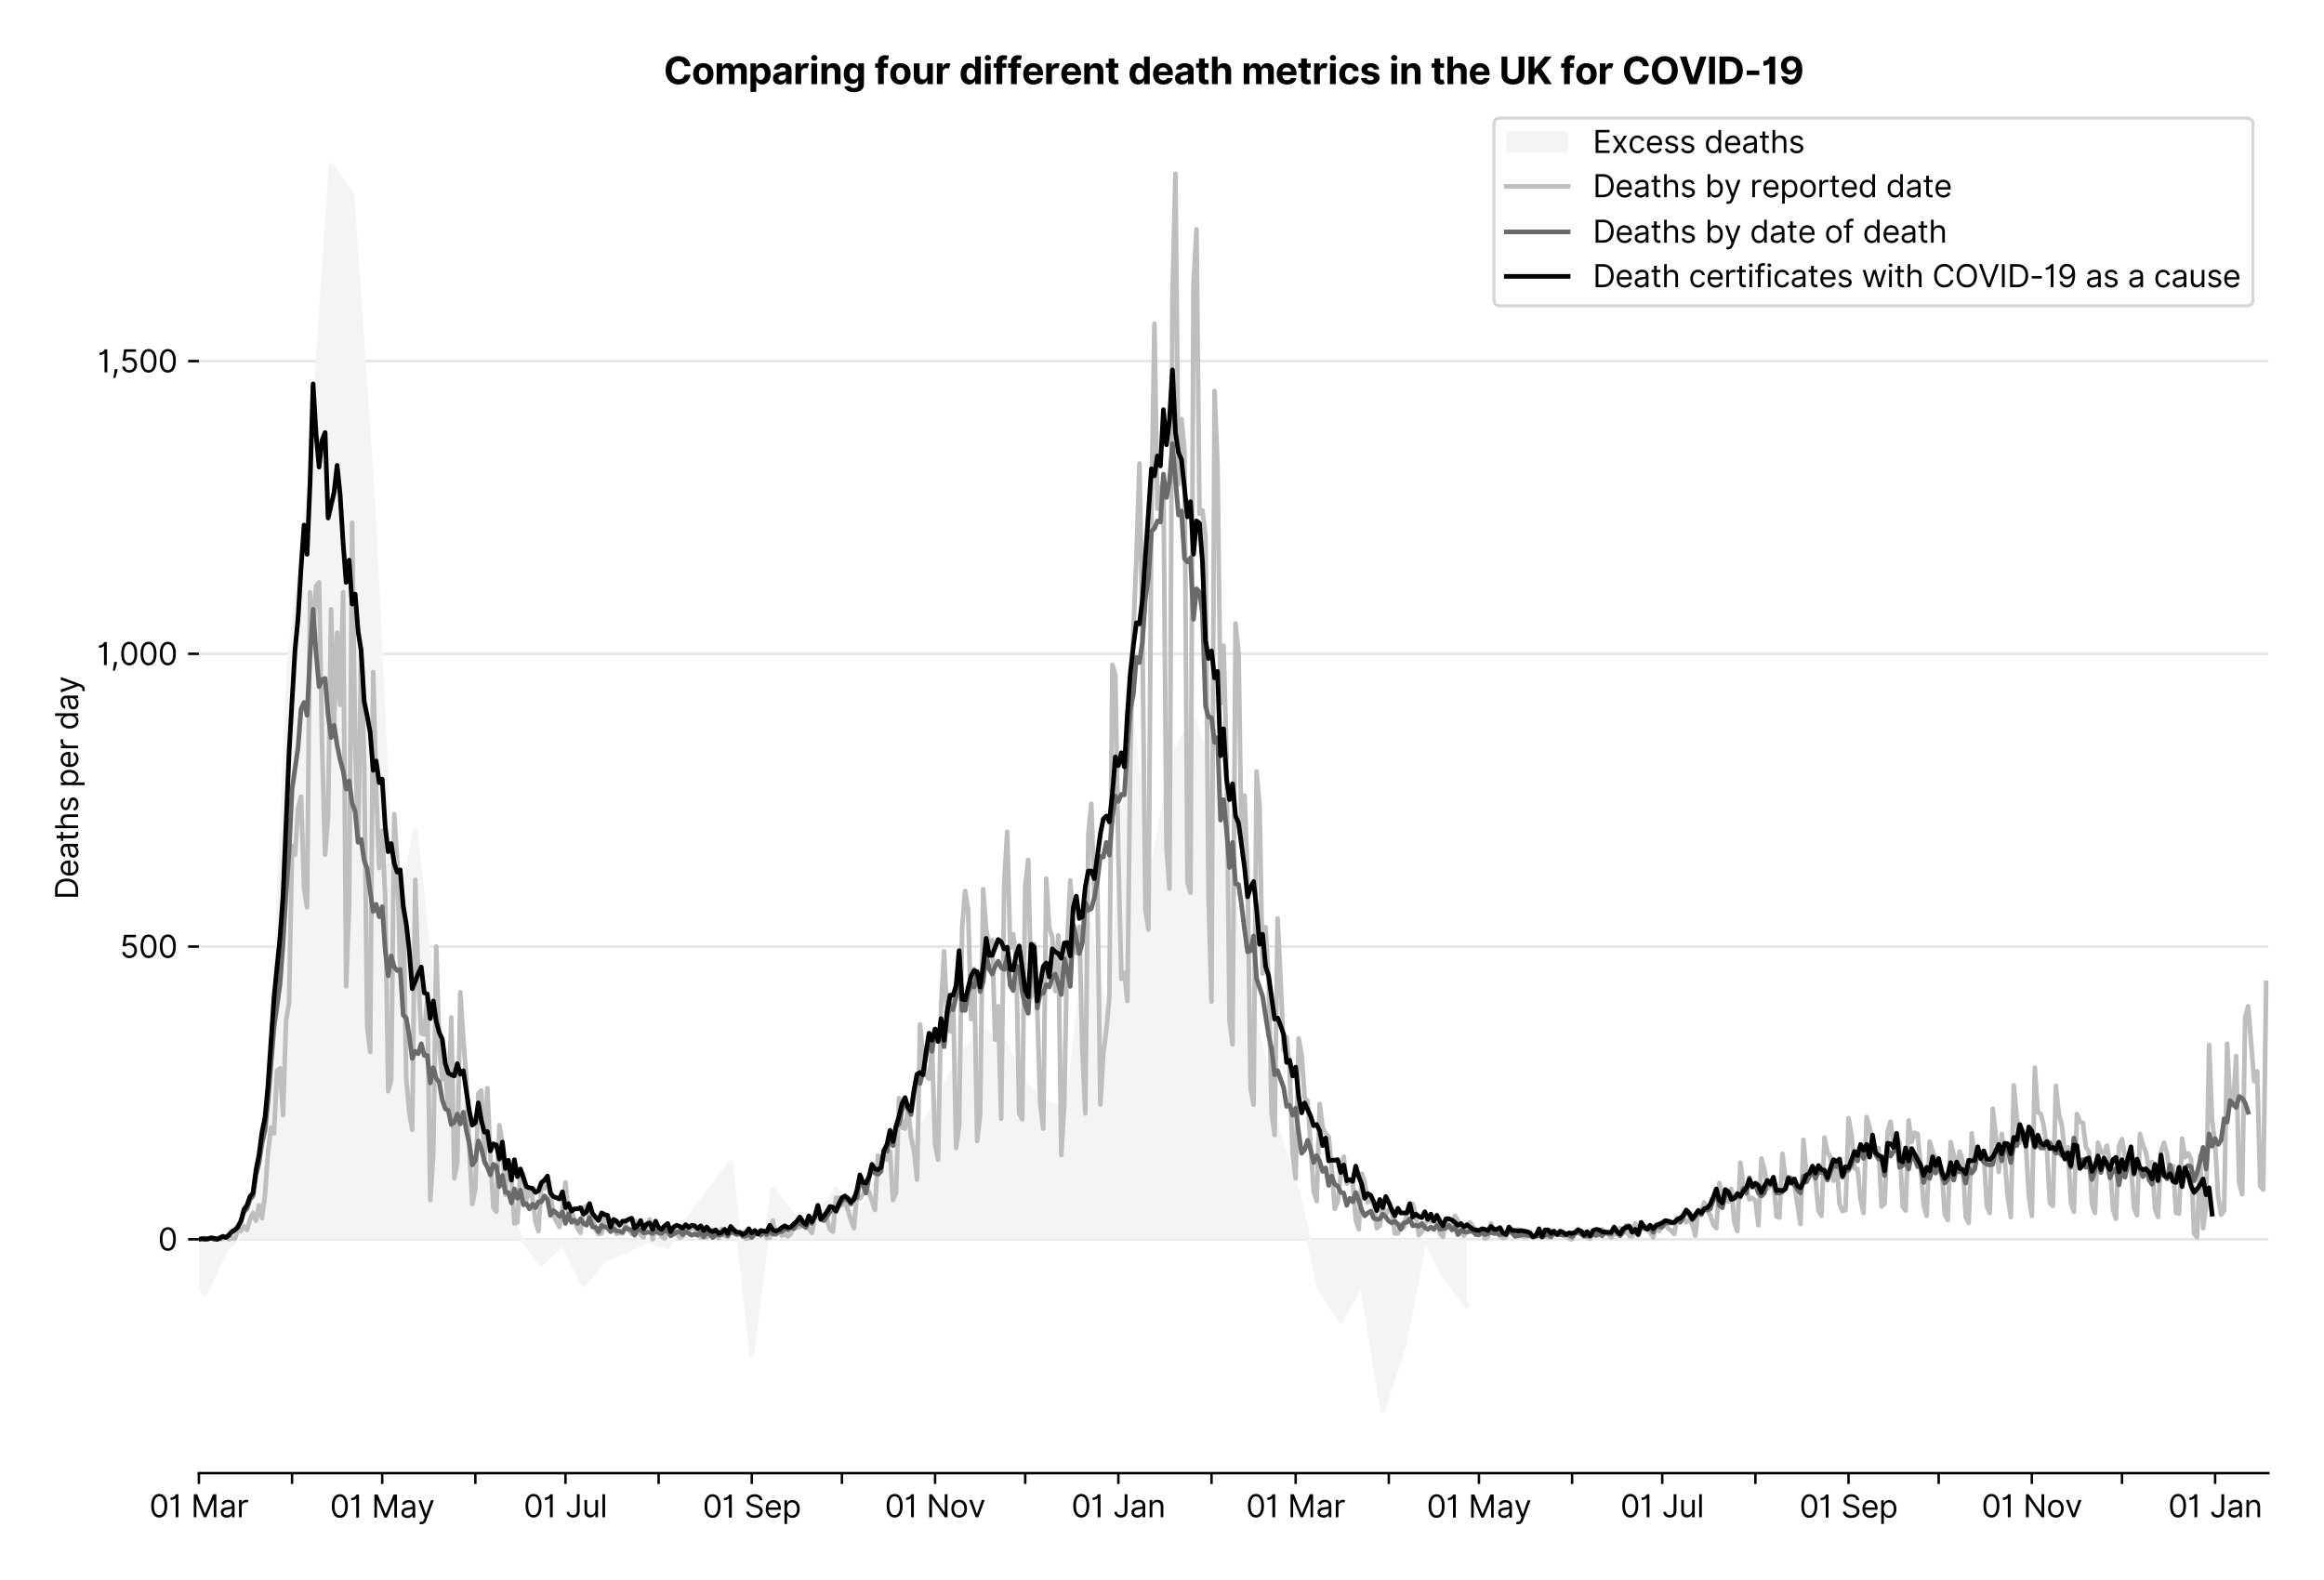 <?xml version="1.0" encoding="utf-8" standalone="no"?>
<!DOCTYPE svg PUBLIC "-//W3C//DTD SVG 1.1//EN"
  "http://www.w3.org/Graphics/SVG/1.1/DTD/svg11.dtd">
<svg xmlns:xlink="http://www.w3.org/1999/xlink" viewBox="0 0 751.956 511.234" xmlns="http://www.w3.org/2000/svg" version="1.1">
 <defs>
  <style type="text/css">*{stroke-linejoin: round; stroke-linecap: butt}</style>
 </defs>
 <g id="figure_1">
  <g id="patch_1">
   <path d="M 0 511.234 
L 751.956 511.234 
L 751.956 0 
L 0 0 
z
" style="fill: #ffffff"/>
  </g>
  <g id="axes_1">
   <g id="patch_2">
    <path d="M 64.356 476.745 
L 733.956 476.745 
L 733.956 33.225 
L 64.356 33.225 
z
" style="fill: #ffffff"/>
   </g>
   <g id="matplotlib.axis_1">
    <g id="xtick_1">
     <g id="line2d_1">
      <defs>
       <path id="m8497e89940" d="M 0 0 
L 0 3.5 
" style="stroke: #000000; stroke-width: 0.8"/>
      </defs>
      <g>
       <use xlink:href="#m8497e89940" x="64.356" y="476.745" style="stroke: #000000; stroke-width: 0.8"/>
      </g>
     </g>
     <g id="text_1">
      <!-- 01 Mar -->
      <g transform="translate(48.32 491.018)scale(0.1 -0.1)">
       <defs>
        <path id="Inter-Regular-30" d="M 2000 -64 
Q 1230 -64 806 561 
Q 382 1186 382 2327 
Q 382 3459 809 4088 
Q 1236 4718 2000 4718 
Q 2764 4718 3191 4088 
Q 3618 3459 3618 2327 
Q 3618 1186 3194 561 
Q 2771 -64 2000 -64 
z
M 2000 436 
Q 2509 436 2791 927 
Q 3073 1418 3073 2327 
Q 3073 3234 2789 3730 
Q 2505 4227 2000 4227 
Q 1496 4227 1211 3730 
Q 927 3234 927 2327 
Q 927 1418 1210 927 
Q 1493 436 2000 436 
z
" transform="scale(0.016)"/>
        <path id="Inter-Regular-31" d="M 1973 4655 
L 1973 0 
L 1409 0 
L 1409 3836 
L 1373 3836 
Q 1341 3773 1209 3692 
Q 1077 3611 868 3551 
Q 659 3491 391 3491 
L 391 3964 
Q 661 3964 859 4061 
Q 1057 4159 1190 4291 
Q 1323 4423 1392 4529 
Q 1461 4636 1473 4655 
L 1973 4655 
z
" transform="scale(0.016)"/>
        <path id="Inter-Regular-20" transform="scale(0.016)"/>
        <path id="Inter-Regular-4d" d="M 564 4655 
L 1236 4655 
L 2818 791 
L 2873 791 
L 4455 4655 
L 5127 4655 
L 5127 0 
L 4600 0 
L 4600 3536 
L 4555 3536 
L 3100 0 
L 2591 0 
L 1136 3536 
L 1091 3536 
L 1091 0 
L 564 0 
L 564 4655 
z
" transform="scale(0.016)"/>
        <path id="Inter-Regular-61" d="M 1518 -82 
Q 1186 -82 916 44 
Q 646 170 486 410 
Q 327 650 327 991 
Q 327 1291 445 1478 
Q 564 1666 761 1773 
Q 959 1880 1199 1933 
Q 1439 1986 1682 2018 
Q 2000 2059 2199 2080 
Q 2398 2102 2490 2154 
Q 2582 2207 2582 2336 
L 2582 2355 
Q 2582 2691 2399 2877 
Q 2216 3064 1846 3064 
Q 1461 3064 1243 2895 
Q 1025 2727 936 2536 
L 427 2718 
Q 564 3036 792 3214 
Q 1021 3393 1292 3464 
Q 1564 3536 1827 3536 
Q 1996 3536 2215 3496 
Q 2434 3457 2640 3334 
Q 2846 3211 2982 2963 
Q 3118 2716 3118 2300 
L 3118 0 
L 2582 0 
L 2582 473 
L 2555 473 
Q 2500 359 2373 229 
Q 2246 100 2034 9 
Q 1823 -82 1518 -82 
z
M 1600 400 
Q 1918 400 2137 525 
Q 2357 650 2469 847 
Q 2582 1045 2582 1264 
L 2582 1755 
Q 2548 1714 2433 1681 
Q 2318 1648 2169 1624 
Q 2021 1600 1881 1583 
Q 1741 1566 1655 1555 
Q 1446 1527 1265 1467 
Q 1084 1407 974 1287 
Q 864 1168 864 964 
Q 864 684 1072 542 
Q 1280 400 1600 400 
z
" transform="scale(0.016)"/>
        <path id="Inter-Regular-72" d="M 491 0 
L 491 3491 
L 1009 3491 
L 1009 2964 
L 1046 2964 
Q 1139 3223 1389 3384 
Q 1639 3545 1955 3545 
Q 2100 3545 2209 3511 
Q 2318 3477 2400 3418 
L 2218 2964 
Q 2161 2993 2085 3010 
Q 2009 3027 1909 3027 
Q 1527 3027 1277 2794 
Q 1027 2561 1027 2209 
L 1027 0 
L 491 0 
z
" transform="scale(0.016)"/>
       </defs>
       <use xlink:href="#Inter-Regular-30"/>
       <use xlink:href="#Inter-Regular-31" x="62.5"/>
       <use xlink:href="#Inter-Regular-20" x="106.676"/>
       <use xlink:href="#Inter-Regular-4d" x="134.801"/>
       <use xlink:href="#Inter-Regular-61" x="225.994"/>
       <use xlink:href="#Inter-Regular-72" x="282.386"/>
      </g>
     </g>
    </g>
    <g id="xtick_2">
     <g id="line2d_2">
      <g>
       <use xlink:href="#m8497e89940" x="94.496" y="476.745" style="stroke: #000000; stroke-width: 0.8"/>
      </g>
     </g>
    </g>
    <g id="xtick_3">
     <g id="line2d_3">
      <g>
       <use xlink:href="#m8497e89940" x="123.663" y="476.745" style="stroke: #000000; stroke-width: 0.8"/>
      </g>
     </g>
     <g id="text_2">
      <!-- 01 May -->
      <g transform="translate(106.759 491.117)scale(0.1 -0.1)">
       <defs>
        <path id="Inter-Regular-79" d="M 818 -1355 
Q 682 -1355 575 -1333 
Q 468 -1311 427 -1291 
L 564 -818 
Q 857 -893 1053 -814 
Q 1250 -736 1391 -345 
L 1509 -18 
L 218 3491 
L 800 3491 
L 1764 709 
L 1800 709 
L 2764 3491 
L 3346 3491 
L 1846 -564 
Q 1550 -1355 818 -1355 
z
" transform="scale(0.016)"/>
       </defs>
       <use xlink:href="#Inter-Regular-30"/>
       <use xlink:href="#Inter-Regular-31" x="62.5"/>
       <use xlink:href="#Inter-Regular-20" x="106.676"/>
       <use xlink:href="#Inter-Regular-4d" x="134.801"/>
       <use xlink:href="#Inter-Regular-61" x="225.994"/>
       <use xlink:href="#Inter-Regular-79" x="282.386"/>
      </g>
     </g>
    </g>
    <g id="xtick_4">
     <g id="line2d_4">
      <g>
       <use xlink:href="#m8497e89940" x="153.802" y="476.745" style="stroke: #000000; stroke-width: 0.8"/>
      </g>
     </g>
    </g>
    <g id="xtick_5">
     <g id="line2d_5">
      <g>
       <use xlink:href="#m8497e89940" x="182.969" y="476.745" style="stroke: #000000; stroke-width: 0.8"/>
      </g>
     </g>
     <g id="text_3">
      <!-- 01 Jul -->
      <g transform="translate(169.425 491.018)scale(0.1 -0.1)">
       <defs>
        <path id="Inter-Regular-4a" d="M 2346 4655 
L 2909 4655 
L 2909 1327 
Q 2909 657 2549 296 
Q 2189 -64 1582 -64 
Q 1200 -64 902 76 
Q 605 216 434 475 
Q 264 734 264 1091 
L 818 1091 
Q 818 795 1034 615 
Q 1250 436 1582 436 
Q 1948 436 2147 664 
Q 2346 893 2346 1327 
L 2346 4655 
z
" transform="scale(0.016)"/>
        <path id="Inter-Regular-75" d="M 2691 1427 
L 2691 3491 
L 3227 3491 
L 3227 0 
L 2691 0 
L 2691 591 
L 2655 591 
Q 2532 325 2273 140 
Q 2014 -45 1618 -45 
Q 1127 -45 809 280 
Q 491 605 491 1273 
L 491 3491 
L 1027 3491 
L 1027 1309 
Q 1027 927 1242 700 
Q 1457 473 1791 473 
Q 1991 473 2199 575 
Q 2407 677 2549 888 
Q 2691 1100 2691 1427 
z
" transform="scale(0.016)"/>
        <path id="Inter-Regular-6c" d="M 1027 4655 
L 1027 0 
L 491 0 
L 491 4655 
L 1027 4655 
z
" transform="scale(0.016)"/>
       </defs>
       <use xlink:href="#Inter-Regular-30"/>
       <use xlink:href="#Inter-Regular-31" x="62.5"/>
       <use xlink:href="#Inter-Regular-20" x="106.676"/>
       <use xlink:href="#Inter-Regular-4a" x="134.801"/>
       <use xlink:href="#Inter-Regular-75" x="189.063"/>
       <use xlink:href="#Inter-Regular-6c" x="247.159"/>
      </g>
     </g>
    </g>
    <g id="xtick_6">
     <g id="line2d_6">
      <g>
       <use xlink:href="#m8497e89940" x="213.108" y="476.745" style="stroke: #000000; stroke-width: 0.8"/>
      </g>
     </g>
    </g>
    <g id="xtick_7">
     <g id="line2d_7">
      <g>
       <use xlink:href="#m8497e89940" x="243.247" y="476.745" style="stroke: #000000; stroke-width: 0.8"/>
      </g>
     </g>
     <g id="text_4">
      <!-- 01 Sep -->
      <g transform="translate(227.36 491.117)scale(0.1 -0.1)">
       <defs>
        <path id="Inter-Regular-53" d="M 3109 3491 
Q 3068 3836 2777 4027 
Q 2486 4218 2064 4218 
Q 1600 4218 1318 3999 
Q 1036 3780 1036 3445 
Q 1036 3195 1189 3042 
Q 1343 2889 1553 2803 
Q 1764 2718 1936 2673 
L 2409 2545 
Q 2591 2498 2815 2414 
Q 3039 2330 3244 2185 
Q 3450 2041 3584 1816 
Q 3718 1591 3718 1264 
Q 3718 886 3521 581 
Q 3325 277 2949 97 
Q 2573 -82 2036 -82 
Q 1286 -82 845 272 
Q 405 627 364 1200 
L 946 1200 
Q 968 936 1124 764 
Q 1280 593 1519 510 
Q 1759 427 2036 427 
Q 2359 427 2616 533 
Q 2873 639 3023 828 
Q 3173 1018 3173 1273 
Q 3173 1505 3043 1650 
Q 2914 1795 2702 1886 
Q 2491 1977 2246 2045 
L 1673 2209 
Q 1127 2366 809 2657 
Q 491 2948 491 3418 
Q 491 3809 703 4101 
Q 916 4393 1276 4555 
Q 1636 4718 2082 4718 
Q 2532 4718 2882 4558 
Q 3232 4398 3437 4120 
Q 3643 3843 3655 3491 
L 3109 3491 
z
" transform="scale(0.016)"/>
        <path id="Inter-Regular-65" d="M 1955 -73 
Q 1450 -73 1085 151 
Q 721 375 524 778 
Q 327 1182 327 1718 
Q 327 2255 524 2665 
Q 721 3075 1074 3305 
Q 1427 3536 1900 3536 
Q 2173 3536 2439 3445 
Q 2705 3355 2923 3151 
Q 3141 2948 3270 2614 
Q 3400 2280 3400 1791 
L 3400 1564 
L 866 1564 
Q 884 1005 1183 707 
Q 1482 409 1955 409 
Q 2271 409 2498 545 
Q 2725 682 2827 955 
L 3346 809 
Q 3223 414 2854 170 
Q 2486 -73 1955 -73 
z
M 866 2027 
L 2855 2027 
Q 2855 2470 2595 2762 
Q 2336 3055 1900 3055 
Q 1593 3055 1368 2911 
Q 1143 2768 1013 2533 
Q 884 2298 866 2027 
z
" transform="scale(0.016)"/>
        <path id="Inter-Regular-70" d="M 491 -1309 
L 491 3491 
L 1009 3491 
L 1009 2936 
L 1073 2936 
Q 1132 3027 1237 3169 
Q 1343 3311 1542 3423 
Q 1741 3536 2082 3536 
Q 2523 3536 2859 3315 
Q 3196 3095 3384 2690 
Q 3573 2286 3573 1736 
Q 3573 1182 3384 776 
Q 3196 370 2861 148 
Q 2527 -73 2091 -73 
Q 1755 -73 1552 39 
Q 1350 152 1241 296 
Q 1132 441 1073 536 
L 1027 536 
L 1027 -1309 
L 491 -1309 
z
M 1018 1745 
Q 1018 1152 1276 780 
Q 1534 409 2018 409 
Q 2355 409 2581 587 
Q 2807 766 2921 1069 
Q 3036 1373 3036 1745 
Q 3036 2114 2923 2410 
Q 2811 2707 2585 2881 
Q 2359 3055 2018 3055 
Q 1527 3055 1272 2693 
Q 1018 2332 1018 1745 
z
" transform="scale(0.016)"/>
       </defs>
       <use xlink:href="#Inter-Regular-30"/>
       <use xlink:href="#Inter-Regular-31" x="62.5"/>
       <use xlink:href="#Inter-Regular-20" x="106.676"/>
       <use xlink:href="#Inter-Regular-53" x="134.801"/>
       <use xlink:href="#Inter-Regular-65" x="198.58"/>
       <use xlink:href="#Inter-Regular-70" x="256.818"/>
      </g>
     </g>
    </g>
    <g id="xtick_8">
     <g id="line2d_8">
      <g>
       <use xlink:href="#m8497e89940" x="272.414" y="476.745" style="stroke: #000000; stroke-width: 0.8"/>
      </g>
     </g>
    </g>
    <g id="xtick_9">
     <g id="line2d_9">
      <g>
       <use xlink:href="#m8497e89940" x="302.554" y="476.745" style="stroke: #000000; stroke-width: 0.8"/>
      </g>
     </g>
     <g id="text_5">
      <!-- 01 Nov -->
      <g transform="translate(286.283 491.018)scale(0.1 -0.1)">
       <defs>
        <path id="Inter-Regular-4e" d="M 4255 4655 
L 4255 0 
L 3709 0 
L 1173 3655 
L 1127 3655 
L 1127 0 
L 564 0 
L 564 4655 
L 1109 4655 
L 3655 991 
L 3700 991 
L 3700 4655 
L 4255 4655 
z
" transform="scale(0.016)"/>
        <path id="Inter-Regular-6f" d="M 1909 -73 
Q 1436 -73 1080 152 
Q 725 377 526 781 
Q 327 1186 327 1727 
Q 327 2273 526 2679 
Q 725 3086 1080 3311 
Q 1436 3536 1909 3536 
Q 2382 3536 2737 3311 
Q 3093 3086 3292 2679 
Q 3491 2273 3491 1727 
Q 3491 1186 3292 781 
Q 3093 377 2737 152 
Q 2382 -73 1909 -73 
z
M 1909 409 
Q 2268 409 2500 593 
Q 2732 777 2843 1077 
Q 2955 1377 2955 1727 
Q 2955 2077 2843 2379 
Q 2732 2682 2500 2868 
Q 2268 3055 1909 3055 
Q 1550 3055 1318 2868 
Q 1086 2682 975 2379 
Q 864 2077 864 1727 
Q 864 1377 975 1077 
Q 1086 777 1318 593 
Q 1550 409 1909 409 
z
" transform="scale(0.016)"/>
        <path id="Inter-Regular-76" d="M 3346 3491 
L 2055 0 
L 1509 0 
L 218 3491 
L 800 3491 
L 1764 709 
L 1800 709 
L 2764 3491 
L 3346 3491 
z
" transform="scale(0.016)"/>
       </defs>
       <use xlink:href="#Inter-Regular-30"/>
       <use xlink:href="#Inter-Regular-31" x="62.5"/>
       <use xlink:href="#Inter-Regular-20" x="106.676"/>
       <use xlink:href="#Inter-Regular-4e" x="134.801"/>
       <use xlink:href="#Inter-Regular-6f" x="210.085"/>
       <use xlink:href="#Inter-Regular-76" x="269.744"/>
      </g>
     </g>
    </g>
    <g id="xtick_10">
     <g id="line2d_10">
      <g>
       <use xlink:href="#m8497e89940" x="331.721" y="476.745" style="stroke: #000000; stroke-width: 0.8"/>
      </g>
     </g>
    </g>
    <g id="xtick_11">
     <g id="line2d_11">
      <g>
       <use xlink:href="#m8497e89940" x="361.86" y="476.745" style="stroke: #000000; stroke-width: 0.8"/>
      </g>
     </g>
     <g id="text_6">
      <!-- 01 Jan -->
      <g transform="translate(346.661 491.018)scale(0.1 -0.1)">
       <defs>
        <path id="Inter-Regular-6e" d="M 1027 2100 
L 1027 0 
L 491 0 
L 491 3491 
L 1009 3491 
L 1009 2945 
L 1055 2945 
Q 1177 3211 1427 3373 
Q 1677 3536 2073 3536 
Q 2602 3536 2928 3211 
Q 3255 2886 3255 2218 
L 3255 0 
L 2718 0 
L 2718 2182 
Q 2718 2593 2504 2824 
Q 2291 3055 1918 3055 
Q 1534 3055 1280 2806 
Q 1027 2557 1027 2100 
z
" transform="scale(0.016)"/>
       </defs>
       <use xlink:href="#Inter-Regular-30"/>
       <use xlink:href="#Inter-Regular-31" x="62.5"/>
       <use xlink:href="#Inter-Regular-20" x="106.676"/>
       <use xlink:href="#Inter-Regular-4a" x="134.801"/>
       <use xlink:href="#Inter-Regular-61" x="189.063"/>
       <use xlink:href="#Inter-Regular-6e" x="245.455"/>
      </g>
     </g>
    </g>
    <g id="xtick_12">
     <g id="line2d_12">
      <g>
       <use xlink:href="#m8497e89940" x="391.999" y="476.745" style="stroke: #000000; stroke-width: 0.8"/>
      </g>
     </g>
    </g>
    <g id="xtick_13">
     <g id="line2d_13">
      <g>
       <use xlink:href="#m8497e89940" x="419.222" y="476.745" style="stroke: #000000; stroke-width: 0.8"/>
      </g>
     </g>
     <g id="text_7">
      <!-- 01 Mar -->
      <g transform="translate(403.185 491.018)scale(0.1 -0.1)">
       <use xlink:href="#Inter-Regular-30"/>
       <use xlink:href="#Inter-Regular-31" x="62.5"/>
       <use xlink:href="#Inter-Regular-20" x="106.676"/>
       <use xlink:href="#Inter-Regular-4d" x="134.801"/>
       <use xlink:href="#Inter-Regular-61" x="225.994"/>
       <use xlink:href="#Inter-Regular-72" x="282.386"/>
      </g>
     </g>
    </g>
    <g id="xtick_14">
     <g id="line2d_14">
      <g>
       <use xlink:href="#m8497e89940" x="449.361" y="476.745" style="stroke: #000000; stroke-width: 0.8"/>
      </g>
     </g>
    </g>
    <g id="xtick_15">
     <g id="line2d_15">
      <g>
       <use xlink:href="#m8497e89940" x="478.528" y="476.745" style="stroke: #000000; stroke-width: 0.8"/>
      </g>
     </g>
     <g id="text_8">
      <!-- 01 May -->
      <g transform="translate(461.625 491.117)scale(0.1 -0.1)">
       <use xlink:href="#Inter-Regular-30"/>
       <use xlink:href="#Inter-Regular-31" x="62.5"/>
       <use xlink:href="#Inter-Regular-20" x="106.676"/>
       <use xlink:href="#Inter-Regular-4d" x="134.801"/>
       <use xlink:href="#Inter-Regular-61" x="225.994"/>
       <use xlink:href="#Inter-Regular-79" x="282.386"/>
      </g>
     </g>
    </g>
    <g id="xtick_16">
     <g id="line2d_16">
      <g>
       <use xlink:href="#m8497e89940" x="508.667" y="476.745" style="stroke: #000000; stroke-width: 0.8"/>
      </g>
     </g>
    </g>
    <g id="xtick_17">
     <g id="line2d_17">
      <g>
       <use xlink:href="#m8497e89940" x="537.834" y="476.745" style="stroke: #000000; stroke-width: 0.8"/>
      </g>
     </g>
     <g id="text_9">
      <!-- 01 Jul -->
      <g transform="translate(524.291 491.018)scale(0.1 -0.1)">
       <use xlink:href="#Inter-Regular-30"/>
       <use xlink:href="#Inter-Regular-31" x="62.5"/>
       <use xlink:href="#Inter-Regular-20" x="106.676"/>
       <use xlink:href="#Inter-Regular-4a" x="134.801"/>
       <use xlink:href="#Inter-Regular-75" x="189.063"/>
       <use xlink:href="#Inter-Regular-6c" x="247.159"/>
      </g>
     </g>
    </g>
    <g id="xtick_18">
     <g id="line2d_18">
      <g>
       <use xlink:href="#m8497e89940" x="567.974" y="476.745" style="stroke: #000000; stroke-width: 0.8"/>
      </g>
     </g>
    </g>
    <g id="xtick_19">
     <g id="line2d_19">
      <g>
       <use xlink:href="#m8497e89940" x="598.113" y="476.745" style="stroke: #000000; stroke-width: 0.8"/>
      </g>
     </g>
     <g id="text_10">
      <!-- 01 Sep -->
      <g transform="translate(582.226 491.117)scale(0.1 -0.1)">
       <use xlink:href="#Inter-Regular-30"/>
       <use xlink:href="#Inter-Regular-31" x="62.5"/>
       <use xlink:href="#Inter-Regular-20" x="106.676"/>
       <use xlink:href="#Inter-Regular-53" x="134.801"/>
       <use xlink:href="#Inter-Regular-65" x="198.58"/>
       <use xlink:href="#Inter-Regular-70" x="256.818"/>
      </g>
     </g>
    </g>
    <g id="xtick_20">
     <g id="line2d_20">
      <g>
       <use xlink:href="#m8497e89940" x="627.28" y="476.745" style="stroke: #000000; stroke-width: 0.8"/>
      </g>
     </g>
    </g>
    <g id="xtick_21">
     <g id="line2d_21">
      <g>
       <use xlink:href="#m8497e89940" x="657.419" y="476.745" style="stroke: #000000; stroke-width: 0.8"/>
      </g>
     </g>
     <g id="text_11">
      <!-- 01 Nov -->
      <g transform="translate(641.148 491.018)scale(0.1 -0.1)">
       <use xlink:href="#Inter-Regular-30"/>
       <use xlink:href="#Inter-Regular-31" x="62.5"/>
       <use xlink:href="#Inter-Regular-20" x="106.676"/>
       <use xlink:href="#Inter-Regular-4e" x="134.801"/>
       <use xlink:href="#Inter-Regular-6f" x="210.085"/>
       <use xlink:href="#Inter-Regular-76" x="269.744"/>
      </g>
     </g>
    </g>
    <g id="xtick_22">
     <g id="line2d_22">
      <g>
       <use xlink:href="#m8497e89940" x="686.586" y="476.745" style="stroke: #000000; stroke-width: 0.8"/>
      </g>
     </g>
    </g>
    <g id="xtick_23">
     <g id="line2d_23">
      <g>
       <use xlink:href="#m8497e89940" x="716.726" y="476.745" style="stroke: #000000; stroke-width: 0.8"/>
      </g>
     </g>
     <g id="text_12">
      <!-- 01 Jan -->
      <g transform="translate(701.526 491.018)scale(0.1 -0.1)">
       <use xlink:href="#Inter-Regular-30"/>
       <use xlink:href="#Inter-Regular-31" x="62.5"/>
       <use xlink:href="#Inter-Regular-20" x="106.676"/>
       <use xlink:href="#Inter-Regular-4a" x="134.801"/>
       <use xlink:href="#Inter-Regular-61" x="189.063"/>
       <use xlink:href="#Inter-Regular-6e" x="245.455"/>
      </g>
     </g>
    </g>
   </g>
   <g id="matplotlib.axis_2">
    <g id="ytick_1">
     <g id="line2d_24">
      <path d="M 64.356 401.069 
L 733.956 401.069 
" clip-path="url(#p7fe34797b3)" style="fill: none; stroke: #e5e5e5; stroke-width: 0.8; stroke-linecap: square"/>
     </g>
     <g id="line2d_25">
      <defs>
       <path id="m1b525cd244" d="M 0 0 
L -3.5 0 
" style="stroke: #000000; stroke-width: 0.8"/>
      </defs>
      <g>
       <use xlink:href="#m1b525cd244" x="64.356" y="401.069" style="stroke: #000000; stroke-width: 0.8"/>
      </g>
     </g>
     <g id="text_13">
      <!-- 0 -->
      <g transform="translate(51.106 404.706)scale(0.1 -0.1)">
       <use xlink:href="#Inter-Regular-30"/>
      </g>
     </g>
    </g>
    <g id="ytick_2">
     <g id="line2d_26">
      <path d="M 64.356 306.332 
L 733.956 306.332 
" clip-path="url(#p7fe34797b3)" style="fill: none; stroke: #e5e5e5; stroke-width: 0.8; stroke-linecap: square"/>
     </g>
     <g id="line2d_27">
      <g>
       <use xlink:href="#m1b525cd244" x="64.356" y="306.332" style="stroke: #000000; stroke-width: 0.8"/>
      </g>
     </g>
     <g id="text_14">
      <!-- 500 -->
      <g transform="translate(38.777 309.969)scale(0.1 -0.1)">
       <defs>
        <path id="Inter-Regular-35" d="M 1936 -64 
Q 1536 -64 1216 95 
Q 896 255 702 532 
Q 509 809 491 1164 
L 1036 1164 
Q 1068 848 1324 642 
Q 1580 436 1936 436 
Q 2223 436 2447 570 
Q 2671 705 2799 940 
Q 2927 1175 2927 1473 
Q 2927 1777 2794 2017 
Q 2661 2257 2429 2395 
Q 2198 2534 1900 2536 
Q 1686 2539 1461 2472 
Q 1236 2405 1091 2300 
L 564 2364 
L 846 4655 
L 3264 4655 
L 3264 4155 
L 1318 4155 
L 1155 2782 
L 1182 2782 
Q 1325 2895 1541 2970 
Q 1757 3045 1991 3045 
Q 2418 3045 2753 2842 
Q 3089 2639 3281 2286 
Q 3473 1934 3473 1482 
Q 3473 1036 3274 687 
Q 3075 339 2727 137 
Q 2380 -64 1936 -64 
z
" transform="scale(0.016)"/>
       </defs>
       <use xlink:href="#Inter-Regular-35"/>
       <use xlink:href="#Inter-Regular-30" x="60.795"/>
       <use xlink:href="#Inter-Regular-30" x="123.295"/>
      </g>
     </g>
    </g>
    <g id="ytick_3">
     <g id="line2d_28">
      <path d="M 64.356 211.596 
L 733.956 211.596 
" clip-path="url(#p7fe34797b3)" style="fill: none; stroke: #e5e5e5; stroke-width: 0.8; stroke-linecap: square"/>
     </g>
     <g id="line2d_29">
      <g>
       <use xlink:href="#m1b525cd244" x="64.356" y="211.596" style="stroke: #000000; stroke-width: 0.8"/>
      </g>
     </g>
     <g id="text_15">
      <!-- 1,000 -->
      <g transform="translate(31.391 215.232)scale(0.1 -0.1)">
       <defs>
        <path id="Inter-Regular-2c" d="M 1291 636 
L 1255 391 
Q 1216 132 1137 -163 
Q 1059 -459 975 -720 
Q 891 -982 836 -1136 
L 427 -1136 
Q 457 -991 504 -752 
Q 552 -514 601 -219 
Q 650 75 682 382 
L 709 636 
L 1291 636 
z
" transform="scale(0.016)"/>
       </defs>
       <use xlink:href="#Inter-Regular-31"/>
       <use xlink:href="#Inter-Regular-2c" x="44.176"/>
       <use xlink:href="#Inter-Regular-30" x="72.159"/>
       <use xlink:href="#Inter-Regular-30" x="134.659"/>
       <use xlink:href="#Inter-Regular-30" x="197.159"/>
      </g>
     </g>
    </g>
    <g id="ytick_4">
     <g id="line2d_30">
      <path d="M 64.356 116.859 
L 733.956 116.859 
" clip-path="url(#p7fe34797b3)" style="fill: none; stroke: #e5e5e5; stroke-width: 0.8; stroke-linecap: square"/>
     </g>
     <g id="line2d_31">
      <g>
       <use xlink:href="#m1b525cd244" x="64.356" y="116.859" style="stroke: #000000; stroke-width: 0.8"/>
      </g>
     </g>
     <g id="text_16">
      <!-- 1,500 -->
      <g transform="translate(31.561 120.495)scale(0.1 -0.1)">
       <use xlink:href="#Inter-Regular-31"/>
       <use xlink:href="#Inter-Regular-2c" x="44.176"/>
       <use xlink:href="#Inter-Regular-35" x="72.159"/>
       <use xlink:href="#Inter-Regular-30" x="132.955"/>
       <use xlink:href="#Inter-Regular-30" x="195.455"/>
      </g>
     </g>
    </g>
    <g id="text_17">
     <!-- Deaths per day -->
     <g transform="translate(25.273 291.094)rotate(-90)scale(0.1 -0.1)">
      <defs>
       <path id="Inter-Regular-44" d="M 2000 0 
L 564 0 
L 564 4655 
L 2064 4655 
Q 2741 4655 3223 4376 
Q 3705 4098 3961 3578 
Q 4218 3059 4218 2336 
Q 4218 1609 3959 1085 
Q 3700 561 3204 280 
Q 2709 0 2000 0 
z
M 1127 500 
L 1964 500 
Q 2830 500 3251 992 
Q 3673 1484 3673 2336 
Q 3673 3182 3259 3668 
Q 2846 4155 2027 4155 
L 1127 4155 
L 1127 500 
z
" transform="scale(0.016)"/>
       <path id="Inter-Regular-74" d="M 2009 3491 
L 2009 3036 
L 1264 3036 
L 1264 1000 
Q 1264 773 1331 660 
Q 1398 548 1503 510 
Q 1609 473 1727 473 
Q 1816 473 1873 483 
Q 1930 493 1964 500 
L 2073 18 
Q 2018 -2 1920 -23 
Q 1823 -45 1673 -45 
Q 1446 -45 1228 52 
Q 1011 150 869 350 
Q 727 550 727 855 
L 727 3036 
L 200 3036 
L 200 3491 
L 727 3491 
L 727 4327 
L 1264 4327 
L 1264 3491 
L 2009 3491 
z
" transform="scale(0.016)"/>
       <path id="Inter-Regular-68" d="M 1027 2100 
L 1027 0 
L 491 0 
L 491 4655 
L 1027 4655 
L 1027 2945 
L 1073 2945 
Q 1196 3216 1442 3376 
Q 1689 3536 2100 3536 
Q 2636 3536 2963 3213 
Q 3291 2891 3291 2218 
L 3291 0 
L 2755 0 
L 2755 2182 
Q 2755 2598 2540 2826 
Q 2325 3055 1946 3055 
Q 1548 3055 1287 2806 
Q 1027 2557 1027 2100 
z
" transform="scale(0.016)"/>
       <path id="Inter-Regular-73" d="M 2964 2709 
L 2482 2573 
Q 2411 2755 2245 2914 
Q 2080 3073 1727 3073 
Q 1407 3073 1194 2926 
Q 982 2780 982 2555 
Q 982 2355 1127 2239 
Q 1273 2123 1582 2045 
L 2100 1918 
Q 3027 1691 3027 973 
Q 3027 673 2855 436 
Q 2684 200 2377 63 
Q 2071 -73 1664 -73 
Q 1130 -73 780 159 
Q 430 391 336 836 
L 846 964 
Q 989 400 1655 400 
Q 2030 400 2251 560 
Q 2473 720 2473 945 
Q 2473 1316 1955 1436 
L 1373 1573 
Q 893 1686 669 1926 
Q 446 2166 446 2527 
Q 446 2823 613 3050 
Q 780 3277 1069 3406 
Q 1359 3536 1727 3536 
Q 2246 3536 2542 3309 
Q 2839 3082 2964 2709 
z
" transform="scale(0.016)"/>
       <path id="Inter-Regular-64" d="M 1809 -73 
Q 1373 -73 1039 148 
Q 705 370 516 776 
Q 327 1182 327 1736 
Q 327 2286 516 2690 
Q 705 3095 1041 3315 
Q 1377 3536 1818 3536 
Q 2159 3536 2358 3423 
Q 2557 3311 2662 3169 
Q 2768 3027 2827 2936 
L 2873 2936 
L 2873 4655 
L 3409 4655 
L 3409 0 
L 2891 0 
L 2891 536 
L 2827 536 
Q 2768 441 2659 296 
Q 2550 152 2348 39 
Q 2146 -73 1809 -73 
z
M 1882 409 
Q 2366 409 2624 780 
Q 2882 1152 2882 1745 
Q 2882 2332 2627 2693 
Q 2373 3055 1882 3055 
Q 1541 3055 1315 2881 
Q 1089 2707 976 2410 
Q 864 2114 864 1745 
Q 864 1373 978 1069 
Q 1093 766 1319 587 
Q 1546 409 1882 409 
z
" transform="scale(0.016)"/>
      </defs>
      <use xlink:href="#Inter-Regular-44"/>
      <use xlink:href="#Inter-Regular-65" x="71.875"/>
      <use xlink:href="#Inter-Regular-61" x="130.114"/>
      <use xlink:href="#Inter-Regular-74" x="186.506"/>
      <use xlink:href="#Inter-Regular-68" x="222.869"/>
      <use xlink:href="#Inter-Regular-73" x="281.96"/>
      <use xlink:href="#Inter-Regular-20" x="334.233"/>
      <use xlink:href="#Inter-Regular-70" x="362.358"/>
      <use xlink:href="#Inter-Regular-65" x="423.296"/>
      <use xlink:href="#Inter-Regular-72" x="481.534"/>
      <use xlink:href="#Inter-Regular-20" x="519.886"/>
      <use xlink:href="#Inter-Regular-64" x="548.011"/>
      <use xlink:href="#Inter-Regular-61" x="610.085"/>
      <use xlink:href="#Inter-Regular-79" x="666.477"/>
     </g>
    </g>
   </g>
   <g id="PolyCollection_1">
    <path d="M 5.05 401.069 
L 5.05 401.069 
L 11.856 401.069 
L 18.661 401.069 
L 25.467 401.069 
L 32.273 401.069 
L 39.078 401.069 
L 45.884 401.069 
L 52.689 401.069 
L 59.495 401.069 
L 66.301 401.069 
L 73.106 401.069 
L 79.912 401.069 
L 86.718 401.069 
L 93.523 401.069 
L 100.329 401.069 
L 107.135 401.069 
L 113.94 401.069 
L 120.746 401.069 
L 127.551 401.069 
L 134.357 401.069 
L 141.163 401.069 
L 147.968 401.069 
L 154.774 401.069 
L 161.58 401.069 
L 168.385 401.069 
L 175.191 401.069 
L 181.997 401.069 
L 188.802 401.069 
L 195.608 401.069 
L 202.414 401.069 
L 209.219 401.069 
L 216.025 401.069 
L 222.83 401.069 
L 229.636 401.069 
L 236.442 401.069 
L 243.247 401.069 
L 250.053 401.069 
L 256.859 401.069 
L 263.664 401.069 
L 270.47 401.069 
L 277.276 401.069 
L 284.081 401.069 
L 290.887 401.069 
L 297.693 401.069 
L 304.498 401.069 
L 311.304 401.069 
L 318.109 401.069 
L 324.915 401.069 
L 331.721 401.069 
L 338.526 401.069 
L 345.332 401.069 
L 352.138 401.069 
L 358.943 401.069 
L 365.749 401.069 
L 372.555 401.069 
L 379.36 401.069 
L 386.166 401.069 
L 392.972 401.069 
L 399.777 401.069 
L 406.583 401.069 
L 413.388 401.069 
L 420.194 401.069 
L 427 401.069 
L 433.805 401.069 
L 440.611 401.069 
L 447.417 401.069 
L 454.222 401.069 
L 461.028 401.069 
L 467.834 401.069 
L 474.639 401.069 
L 474.639 401.069 
L 474.639 422.48 
L 467.834 413.953 
L 461.028 401.069 
L 454.222 435.553 
L 447.417 456.585 
L 440.611 415.469 
L 433.805 427.406 
L 427 416.985 
L 420.194 387.048 
L 413.388 365.827 
L 406.583 332.101 
L 399.777 297.238 
L 392.972 253.469 
L 386.166 232.817 
L 379.36 245.132 
L 372.555 283.785 
L 365.749 229.785 
L 358.943 335.511 
L 352.138 298.753 
L 345.332 359.574 
L 338.526 356.732 
L 331.721 351.048 
L 324.915 337.027 
L 318.109 333.806 
L 311.304 340.627 
L 304.498 354.269 
L 297.693 365.638 
L 290.887 367.343 
L 284.081 380.985 
L 277.276 395.196 
L 270.47 384.774 
L 263.664 395.385 
L 256.859 393.49 
L 250.053 384.964 
L 243.247 438.396 
L 236.442 376.438 
L 229.636 385.153 
L 222.83 394.059 
L 216.025 403.532 
L 209.219 401.448 
L 202.414 404.859 
L 195.608 407.511 
L 188.802 415.848 
L 181.997 402.206 
L 175.191 409.027 
L 168.385 400.501 
L 161.58 384.585 
L 154.774 378.901 
L 147.968 351.048 
L 141.163 331.532 
L 134.357 268.817 
L 127.551 305.006 
L 120.746 163.659 
L 113.94 63.048 
L 107.135 53.385 
L 100.329 155.701 
L 93.523 214.817 
L 86.718 374.353 
L 79.912 397.848 
L 73.106 404.29 
L 66.301 418.69 
L 59.495 408.269 
L 52.689 419.827 
L 45.884 418.311 
L 39.078 422.29 
L 32.273 417.174 
L 25.467 424.185 
L 18.661 407.322 
L 11.856 392.543 
L 5.05 399.743 
z
" clip-path="url(#p7fe34797b3)" style="fill: #f4f4f4"/>
   </g>
   <g id="line2d_32">
    <path d="M 5.05 399.743 
L 11.856 392.543 
L 18.661 407.322 
L 25.467 424.185 
L 32.273 417.174 
L 39.078 422.29 
L 45.884 418.311 
L 52.689 419.827 
L 59.495 408.269 
L 66.301 418.69 
L 73.106 404.29 
L 79.912 397.848 
L 86.718 374.353 
L 93.523 214.817 
L 100.329 155.701 
L 107.135 53.385 
L 113.94 63.048 
L 120.746 163.659 
L 127.551 305.006 
L 134.357 268.817 
L 141.163 331.532 
L 147.968 351.048 
L 154.774 378.901 
L 161.58 384.585 
L 168.385 400.501 
L 175.191 409.027 
L 181.997 402.206 
L 188.802 415.848 
L 195.608 407.511 
L 202.414 404.859 
L 209.219 401.448 
L 216.025 403.532 
L 222.83 394.059 
L 229.636 385.153 
L 236.442 376.438 
L 243.247 438.396 
L 250.053 384.964 
L 256.859 393.49 
L 263.664 395.385 
L 270.47 384.774 
L 277.276 395.196 
L 284.081 380.985 
L 290.887 367.343 
L 297.693 365.638 
L 304.498 354.269 
L 311.304 340.627 
L 318.109 333.806 
L 324.915 337.027 
L 331.721 351.048 
L 338.526 356.732 
L 345.332 359.574 
L 352.138 298.753 
L 358.943 335.511 
L 365.749 229.785 
L 372.555 283.785 
L 379.36 245.132 
L 386.166 232.817 
L 392.972 253.469 
L 399.777 297.238 
L 406.583 332.101 
L 413.388 365.827 
L 420.194 387.048 
L 427 416.985 
L 433.805 427.406 
L 440.611 415.469 
L 447.417 456.585 
L 454.222 435.553 
L 461.028 401.069 
L 467.834 413.953 
L 474.639 422.48 
" clip-path="url(#p7fe34797b3)" style="fill: none; stroke: #f4f4f4; stroke-width: 1.5; stroke-linecap: square"/>
   </g>
   <g id="line2d_33">
    <path d="M 69.217 400.88 
L 70.19 400.88 
L 71.162 401.069 
L 72.134 400.88 
L 73.106 400.311 
L 74.079 401.069 
L 75.051 400.69 
L 76.023 400.88 
L 76.995 397.659 
L 77.968 398.417 
L 78.94 396.901 
L 79.912 398.038 
L 80.884 394.627 
L 81.856 392.543 
L 82.829 395.006 
L 83.801 390.08 
L 84.773 394.248 
L 85.745 386.669 
L 86.718 373.027 
L 87.69 364.88 
L 88.662 366.774 
L 89.634 346.501 
L 90.607 345.743 
L 91.579 360.901 
L 92.551 330.206 
L 93.523 324.711 
L 94.496 273.743 
L 95.468 276.585 
L 96.44 261.617 
L 97.412 257.827 
L 98.384 287.574 
L 99.357 293.638 
L 100.329 191.701 
L 101.301 205.911 
L 102.273 189.617 
L 103.246 188.48 
L 104.218 241.343 
L 105.19 276.585 
L 106.162 263.89 
L 107.135 197.196 
L 108.107 234.332 
L 109.079 204.774 
L 110.051 228.08 
L 111.024 191.701 
L 111.996 319.217 
L 112.968 293.069 
L 113.94 169.153 
L 114.912 240.585 
L 115.885 271.848 
L 116.857 209.701 
L 117.829 246.648 
L 118.801 332.101 
L 119.774 340.438 
L 120.746 217.469 
L 121.718 255.364 
L 122.69 280.943 
L 123.663 268.817 
L 124.635 290.417 
L 125.607 353.132 
L 126.579 349.532 
L 127.551 263.511 
L 128.524 278.48 
L 129.496 314.29 
L 130.468 291.364 
L 131.44 348.964 
L 132.413 359.953 
L 133.385 365.638 
L 134.357 284.732 
L 135.329 316.374 
L 136.302 334.374 
L 137.274 334.753 
L 138.246 323.196 
L 139.218 388.374 
L 140.191 373.406 
L 141.163 306.332 
L 142.135 338.922 
L 143.107 349.343 
L 144.079 345.932 
L 145.052 359.385 
L 146.024 329.259 
L 146.996 381.364 
L 147.968 376.248 
L 148.941 321.111 
L 149.913 336.08 
L 150.885 349.153 
L 151.857 371.89 
L 152.83 389.701 
L 153.802 384.774 
L 154.774 353.89 
L 155.746 352.943 
L 156.719 376.438 
L 157.691 352.185 
L 158.663 373.974 
L 159.635 390.838 
L 160.607 392.164 
L 161.58 364.122 
L 162.552 369.996 
L 163.524 386.669 
L 164.496 376.248 
L 165.469 380.796 
L 166.441 395.953 
L 167.413 395.574 
L 168.385 378.332 
L 169.358 380.227 
L 170.33 388.374 
L 171.302 385.153 
L 172.274 387.617 
L 173.247 395.196 
L 174.219 398.417 
L 175.191 383.259 
L 176.163 384.585 
L 177.135 382.311 
L 178.108 386.101 
L 179.08 393.49 
L 181.024 397.09 
L 181.997 391.027 
L 182.969 382.69 
L 183.941 393.301 
L 184.913 391.596 
L 185.886 395.006 
L 186.858 397.469 
L 187.83 398.985 
L 188.802 390.838 
L 189.775 390.269 
L 190.747 395.196 
L 191.719 394.627 
L 192.691 397.848 
L 193.663 399.364 
L 194.636 399.174 
L 195.608 392.732 
L 196.58 396.143 
L 197.552 396.522 
L 198.525 396.143 
L 199.497 399.364 
L 200.469 398.985 
L 201.441 399.174 
L 202.414 396.332 
L 204.358 399.364 
L 205.33 395.006 
L 206.303 398.227 
L 207.275 399.553 
L 208.247 400.501 
L 209.219 397.09 
L 210.191 394.627 
L 211.164 401.069 
L 212.136 397.28 
L 213.108 398.606 
L 214.08 400.122 
L 215.053 400.88 
L 216.025 397.659 
L 216.997 398.417 
L 217.969 397.659 
L 218.942 398.796 
L 219.914 400.501 
L 220.886 400.122 
L 221.858 397.659 
L 222.83 398.606 
L 223.803 397.28 
L 224.775 397.659 
L 225.747 398.985 
L 226.719 400.501 
L 227.692 400.122 
L 228.664 400.501 
L 229.636 398.796 
L 230.608 398.038 
L 231.581 399.932 
L 232.553 400.69 
L 233.525 397.659 
L 234.497 399.932 
L 235.47 400.311 
L 236.442 398.038 
L 237.414 398.038 
L 238.386 398.796 
L 239.358 399.364 
L 240.331 398.796 
L 241.303 400.88 
L 243.247 400.501 
L 244.22 399.174 
L 245.192 398.606 
L 246.164 399.174 
L 247.136 398.796 
L 248.109 400.69 
L 249.081 400.501 
L 250.053 395.006 
L 251.025 399.553 
L 251.998 398.417 
L 252.97 399.932 
L 253.942 399.364 
L 254.914 400.122 
L 255.886 399.364 
L 256.859 395.953 
L 257.831 397.28 
L 258.803 397.09 
L 259.775 395.953 
L 260.748 395.953 
L 261.72 397.659 
L 262.692 398.985 
L 263.664 394.059 
L 264.637 394.059 
L 265.609 393.49 
L 266.581 394.438 
L 267.553 394.627 
L 268.526 397.848 
L 269.498 398.606 
L 270.47 387.617 
L 271.442 387.617 
L 272.414 389.89 
L 273.387 388.564 
L 275.331 394.817 
L 276.303 397.469 
L 277.276 386.669 
L 278.248 387.806 
L 279.22 386.48 
L 280.192 384.585 
L 281.165 385.722 
L 283.109 391.596 
L 284.081 373.974 
L 285.054 375.111 
L 286.026 374.922 
L 286.998 375.301 
L 287.97 372.648 
L 288.942 388.374 
L 289.915 385.911 
L 290.887 355.406 
L 291.859 364.88 
L 292.831 365.259 
L 293.804 358.627 
L 294.776 368.101 
L 295.748 372.459 
L 296.72 381.743 
L 297.693 331.532 
L 298.665 342.332 
L 299.637 348.017 
L 300.609 349.153 
L 301.581 339.301 
L 302.554 370.374 
L 303.526 375.301 
L 304.498 325.848 
L 305.47 307.848 
L 306.443 329.448 
L 307.415 333.806 
L 308.387 322.817 
L 309.359 371.511 
L 310.332 364.311 
L 311.304 300.269 
L 312.276 288.332 
L 313.248 294.396 
L 314.221 329.827 
L 315.193 313.532 
L 316.165 369.238 
L 317.137 360.711 
L 318.109 287.764 
L 319.082 300.838 
L 320.054 306.143 
L 321.026 304.248 
L 321.998 336.459 
L 322.971 325.659 
L 323.943 362.038 
L 324.915 285.869 
L 325.887 269.196 
L 326.86 306.711 
L 327.832 302.353 
L 328.804 310.311 
L 329.776 360.332 
L 330.749 362.227 
L 331.721 286.817 
L 332.693 278.29 
L 333.665 322.627 
L 334.637 305.574 
L 335.61 325.848 
L 336.582 357.301 
L 337.554 365.259 
L 338.526 284.353 
L 339.499 300.08 
L 340.471 303.301 
L 341.443 320.732 
L 342.415 302.732 
L 343.388 373.785 
L 344.36 357.111 
L 345.332 305.196 
L 346.304 284.922 
L 347.277 300.269 
L 348.249 308.417 
L 349.221 299.89 
L 350.193 339.301 
L 351.165 360.332 
L 352.138 270.143 
L 353.11 260.101 
L 354.082 290.227 
L 355.054 284.922 
L 356.027 357.49 
L 356.999 341.006 
L 357.971 333.427 
L 358.943 322.627 
L 359.916 215.196 
L 360.888 218.417 
L 361.86 276.774 
L 362.832 316.753 
L 363.805 314.859 
L 364.777 323.953 
L 365.749 243.806 
L 366.721 203.827 
L 367.693 180.901 
L 368.666 150.017 
L 369.638 204.964 
L 370.61 294.396 
L 371.582 300.838 
L 372.555 165.553 
L 373.527 104.732 
L 374.499 164.606 
L 375.471 158.543 
L 376.444 155.701 
L 377.416 273.932 
L 378.388 287.574 
L 379.36 96.017 
L 380.332 56.227 
L 381.305 156.648 
L 382.277 135.617 
L 383.249 145.659 
L 384.221 285.49 
L 385.194 288.901 
L 386.166 92.038 
L 387.138 74.227 
L 388.11 166.311 
L 389.083 165.174 
L 390.055 173.701 
L 391.027 289.848 
L 391.999 324.143 
L 392.972 126.522 
L 393.944 150.585 
L 394.916 227.701 
L 395.888 208.943 
L 396.86 244.185 
L 397.833 330.396 
L 398.805 337.974 
L 399.777 201.743 
L 400.749 211.406 
L 401.722 272.606 
L 402.694 257.448 
L 403.666 283.406 
L 404.638 352.185 
L 405.611 357.49 
L 406.583 249.68 
L 407.555 261.238 
L 408.527 315.048 
L 409.5 300.08 
L 410.472 316.753 
L 411.444 360.332 
L 412.416 367.343 
L 413.388 297.238 
L 414.361 317.322 
L 415.333 339.869 
L 416.305 335.701 
L 417.277 346.122 
L 418.25 373.785 
L 419.222 381.364 
L 420.194 336.08 
L 421.166 341.385 
L 422.139 355.217 
L 423.111 356.353 
L 425.055 385.532 
L 426.028 388.753 
L 427 357.301 
L 427.972 365.069 
L 428.944 366.774 
L 429.916 367.911 
L 430.889 378.143 
L 431.861 391.217 
L 432.833 388.943 
L 433.805 380.227 
L 434.778 374.353 
L 435.75 383.069 
L 436.722 381.932 
L 437.694 382.88 
L 438.667 394.817 
L 439.639 397.848 
L 440.611 379.848 
L 441.583 382.501 
L 442.556 389.132 
L 443.528 387.806 
L 444.5 390.08 
L 445.472 397.469 
L 446.444 396.711 
L 447.417 390.459 
L 448.389 392.922 
L 449.361 391.406 
L 450.333 391.217 
L 451.306 399.174 
L 452.278 399.174 
L 453.25 396.143 
L 454.222 397.28 
L 455.195 392.543 
L 457.139 389.701 
L 458.111 393.49 
L 459.083 399.743 
L 460.056 398.606 
L 461.028 396.711 
L 462 393.869 
L 462.972 395.385 
L 463.945 394.627 
L 464.917 394.438 
L 465.889 399.174 
L 466.861 400.311 
L 467.834 394.817 
L 468.806 396.901 
L 469.778 397.659 
L 470.75 393.49 
L 471.723 395.006 
L 472.695 398.985 
L 473.667 399.932 
L 475.611 395.574 
L 477.556 398.227 
L 478.528 399.743 
L 479.5 398.417 
L 480.473 400.88 
L 481.445 400.311 
L 482.417 395.953 
L 483.389 398.606 
L 484.362 398.227 
L 485.334 400.122 
L 486.306 400.69 
L 487.278 400.311 
L 488.251 397.28 
L 489.223 398.985 
L 490.195 398.985 
L 491.167 397.848 
L 492.139 399.743 
L 493.112 400.311 
L 494.084 400.122 
L 495.056 399.743 
L 496.028 400.501 
L 497.001 399.743 
L 497.973 399.364 
L 498.945 399.932 
L 499.917 400.122 
L 500.89 400.501 
L 501.862 398.227 
L 502.834 399.364 
L 503.806 399.174 
L 504.779 399.174 
L 505.751 399.743 
L 506.723 399.932 
L 507.695 400.88 
L 508.667 401.069 
L 509.64 398.796 
L 510.612 397.659 
L 511.584 398.985 
L 512.556 398.606 
L 513.529 400.311 
L 514.501 400.88 
L 515.473 398.606 
L 516.445 399.932 
L 517.418 399.743 
L 518.39 397.848 
L 519.362 398.796 
L 520.334 399.553 
L 521.307 400.501 
L 522.279 399.174 
L 523.251 399.364 
L 524.223 397.469 
L 525.195 398.985 
L 526.168 398.417 
L 527.14 399.932 
L 528.112 400.122 
L 529.084 395.953 
L 530.057 397.469 
L 531.029 397.09 
L 532.001 397.659 
L 532.973 396.711 
L 533.946 398.985 
L 534.918 400.501 
L 535.89 396.711 
L 536.862 398.417 
L 537.834 396.901 
L 538.807 395.953 
L 539.779 397.659 
L 540.751 398.227 
L 541.723 399.364 
L 542.696 394.059 
L 543.668 394.817 
L 544.64 394.438 
L 545.612 395.574 
L 546.585 394.627 
L 547.557 396.143 
L 548.529 399.932 
L 549.501 391.596 
L 550.474 391.785 
L 551.446 389.132 
L 552.418 391.785 
L 553.39 393.301 
L 554.362 396.332 
L 555.335 397.469 
L 556.307 382.88 
L 557.279 387.238 
L 558.251 385.153 
L 559.224 388.943 
L 560.196 384.774 
L 561.168 395.764 
L 562.14 398.417 
L 563.113 376.248 
L 564.085 383.827 
L 565.057 384.964 
L 566.029 388.185 
L 567.002 387.617 
L 567.974 388.753 
L 568.946 396.522 
L 569.918 374.922 
L 570.89 378.522 
L 571.863 384.774 
L 572.835 383.638 
L 573.807 381.553 
L 574.779 393.68 
L 575.752 394.059 
L 576.724 373.406 
L 577.696 381.364 
L 578.668 383.259 
L 579.641 382.122 
L 580.613 383.448 
L 582.557 396.143 
L 583.53 368.859 
L 584.502 380.038 
L 585.474 379.659 
L 586.446 379.469 
L 587.418 381.364 
L 588.391 391.785 
L 589.363 393.49 
L 590.335 368.101 
L 591.307 372.838 
L 592.28 374.543 
L 593.252 382.122 
L 594.224 375.869 
L 595.196 389.511 
L 596.169 391.974 
L 597.141 391.596 
L 598.113 361.848 
L 599.085 367.343 
L 600.058 378.143 
L 601.03 378.332 
L 602.002 388.185 
L 602.974 392.543 
L 603.946 361.469 
L 604.919 364.88 
L 605.891 369.427 
L 606.863 373.217 
L 607.835 371.511 
L 608.808 390.459 
L 609.78 389.511 
L 610.752 366.017 
L 611.724 362.985 
L 612.697 371.132 
L 613.669 367.343 
L 614.641 369.996 
L 615.613 390.459 
L 616.585 391.785 
L 617.558 362.606 
L 618.53 369.617 
L 619.502 366.585 
L 620.474 366.964 
L 621.447 377.006 
L 622.419 390.08 
L 623.391 393.49 
L 624.363 369.427 
L 625.336 372.648 
L 626.308 375.111 
L 627.28 377.006 
L 628.252 378.143 
L 629.225 392.922 
L 630.197 394.817 
L 631.169 369.617 
L 633.113 377.953 
L 634.086 372.648 
L 635.058 375.869 
L 636.03 393.869 
L 637.002 395.764 
L 637.975 366.774 
L 638.947 375.301 
L 639.919 371.322 
L 640.891 373.596 
L 641.864 373.027 
L 642.836 390.269 
L 643.808 392.543 
L 644.78 358.817 
L 645.753 367.153 
L 646.725 379.28 
L 647.697 366.964 
L 648.669 375.49 
L 649.641 387.427 
L 650.614 393.869 
L 651.586 351.238 
L 652.558 361.848 
L 653.53 369.806 
L 654.503 365.827 
L 655.475 369.617 
L 656.447 387.048 
L 657.419 393.49 
L 658.392 345.553 
L 659.364 359.953 
L 660.336 360.522 
L 661.308 364.501 
L 662.281 371.701 
L 663.253 389.322 
L 664.225 390.269 
L 665.197 351.427 
L 666.169 360.522 
L 667.142 364.122 
L 668.114 373.596 
L 669.086 371.322 
L 670.058 389.132 
L 671.031 392.164 
L 672.003 360.522 
L 672.975 362.985 
L 673.947 363.364 
L 674.92 371.322 
L 675.892 372.648 
L 676.864 389.511 
L 677.836 392.543 
L 678.809 369.806 
L 679.781 372.838 
L 680.753 373.217 
L 681.725 370.753 
L 682.697 376.248 
L 683.67 391.406 
L 684.642 394.438 
L 685.614 370.943 
L 686.586 368.669 
L 687.559 374.353 
L 688.531 373.974 
L 689.503 377.006 
L 690.475 390.838 
L 691.448 393.301 
L 692.42 366.964 
L 693.392 370.564 
L 694.364 373.027 
L 695.336 378.332 
L 696.309 376.059 
L 697.281 391.217 
L 698.253 393.869 
L 699.225 372.648 
L 700.198 369.806 
L 701.17 373.406 
L 702.142 380.038 
L 703.114 377.385 
L 704.087 392.543 
L 705.059 392.732 
L 706.031 368.48 
L 707.003 374.543 
L 707.976 373.217 
L 708.948 375.111 
L 709.92 399.174 
L 710.892 400.501 
L 711.864 373.974 
L 712.837 397.469 
L 713.809 390.269 
L 714.781 338.164 
L 715.753 362.606 
L 716.726 370.374 
L 717.698 387.238 
L 718.67 393.111 
L 719.642 391.785 
L 720.615 337.785 
L 721.587 357.301 
L 722.559 357.68 
L 723.531 341.764 
L 724.504 382.69 
L 725.476 386.48 
L 726.448 329.259 
L 727.42 325.659 
L 729.365 349.911 
L 730.337 346.69 
L 731.309 383.827 
L 732.281 384.964 
L 733.254 318.08 
L 733.254 318.08 
" clip-path="url(#p7fe34797b3)" style="fill: none; stroke: #bebebe; stroke-width: 1.5; stroke-linecap: square"/>
   </g>
   <g id="line2d_34">
    <path d="M 65.328 400.88 
L 66.301 400.69 
L 67.273 401.069 
L 68.245 400.501 
L 69.217 401.069 
L 70.19 401.069 
L 71.162 400.501 
L 72.134 400.122 
L 73.106 400.501 
L 75.051 398.606 
L 76.023 398.038 
L 76.995 396.901 
L 77.968 395.006 
L 78.94 392.164 
L 79.912 391.217 
L 80.884 388.185 
L 81.856 387.048 
L 82.829 380.417 
L 83.801 376.438 
L 84.773 369.996 
L 85.745 365.827 
L 86.718 356.164 
L 88.662 332.48 
L 90.607 318.459 
L 91.579 305.196 
L 92.551 289.09 
L 93.523 275.827 
L 94.496 255.364 
L 96.44 241.911 
L 97.412 229.406 
L 98.384 227.322 
L 99.357 231.49 
L 100.329 211.785 
L 101.301 197.196 
L 102.273 211.406 
L 103.246 222.206 
L 104.218 219.932 
L 105.19 219.553 
L 106.162 231.301 
L 107.135 238.69 
L 108.107 234.711 
L 109.079 241.153 
L 110.051 245.89 
L 111.024 249.49 
L 111.996 255.364 
L 112.968 252.711 
L 113.94 259.911 
L 114.912 262.564 
L 115.885 272.606 
L 116.857 271.659 
L 117.829 278.48 
L 118.801 281.132 
L 119.774 288.522 
L 120.746 294.964 
L 121.718 292.69 
L 122.69 296.669 
L 123.663 293.448 
L 124.635 307.469 
L 125.607 315.806 
L 126.579 309.364 
L 127.551 312.964 
L 128.524 314.101 
L 129.496 313.722 
L 130.468 328.501 
L 131.44 329.448 
L 132.413 335.132 
L 133.385 342.522 
L 134.357 340.248 
L 135.329 341.006 
L 136.302 337.785 
L 137.274 341.574 
L 138.246 341.574 
L 139.218 350.48 
L 140.191 345.553 
L 141.163 348.964 
L 142.135 350.29 
L 143.107 355.974 
L 144.079 358.817 
L 145.052 359.385 
L 146.024 363.932 
L 146.996 363.174 
L 147.968 360.522 
L 148.941 363.743 
L 149.913 359.953 
L 150.885 365.827 
L 151.857 370.185 
L 152.83 377.006 
L 153.802 375.49 
L 154.774 369.238 
L 155.746 371.701 
L 156.719 375.68 
L 157.691 377.764 
L 158.663 380.227 
L 159.635 376.817 
L 160.607 377.385 
L 161.58 384.017 
L 162.552 380.417 
L 163.524 385.911 
L 164.496 385.911 
L 165.469 389.322 
L 166.441 384.774 
L 167.413 387.806 
L 168.385 385.153 
L 169.358 389.89 
L 170.33 389.511 
L 171.302 391.217 
L 172.274 389.701 
L 173.247 390.838 
L 174.219 388.943 
L 175.191 388.943 
L 176.163 387.048 
L 177.135 388.185 
L 178.108 393.301 
L 179.08 391.785 
L 180.052 392.543 
L 181.024 393.68 
L 181.997 392.164 
L 182.969 395.953 
L 183.941 392.922 
L 184.913 395.574 
L 185.886 394.817 
L 186.858 395.953 
L 187.83 394.438 
L 188.802 395.953 
L 189.775 396.522 
L 190.747 394.059 
L 191.719 397.09 
L 192.691 397.09 
L 193.663 398.606 
L 194.636 396.522 
L 195.608 397.09 
L 196.58 397.28 
L 197.552 398.606 
L 198.525 397.659 
L 199.497 398.417 
L 200.469 398.417 
L 201.441 398.796 
L 202.414 397.28 
L 203.386 397.848 
L 204.358 398.038 
L 205.33 399.743 
L 206.303 398.038 
L 207.275 398.038 
L 208.247 398.985 
L 209.219 398.796 
L 210.191 398.796 
L 211.164 399.174 
L 212.136 398.417 
L 213.108 398.985 
L 214.08 399.174 
L 215.053 398.227 
L 216.025 398.417 
L 216.997 399.932 
L 218.942 398.796 
L 219.914 398.417 
L 220.886 399.553 
L 221.858 398.606 
L 223.803 399.743 
L 224.775 399.364 
L 225.747 399.743 
L 226.719 398.796 
L 227.692 400.311 
L 228.664 398.796 
L 229.636 399.364 
L 230.608 400.501 
L 231.581 399.553 
L 232.553 399.743 
L 233.525 399.553 
L 234.497 398.417 
L 235.47 399.932 
L 236.442 398.796 
L 237.414 398.985 
L 238.386 399.553 
L 239.358 399.174 
L 240.331 400.122 
L 241.303 399.932 
L 242.275 399.364 
L 243.247 400.501 
L 244.22 399.364 
L 245.192 399.174 
L 246.164 399.743 
L 247.136 398.606 
L 248.109 399.553 
L 249.081 398.227 
L 250.053 399.364 
L 251.025 399.364 
L 251.998 398.606 
L 252.97 398.606 
L 253.942 397.659 
L 254.914 398.038 
L 255.886 397.09 
L 256.859 397.659 
L 257.831 396.143 
L 258.803 395.953 
L 259.775 396.522 
L 260.748 397.28 
L 261.72 395.006 
L 262.692 395.953 
L 263.664 393.49 
L 264.637 390.269 
L 265.609 394.438 
L 266.581 395.006 
L 267.553 393.68 
L 269.498 390.838 
L 270.47 391.974 
L 272.414 388.564 
L 273.387 387.996 
L 274.359 388.374 
L 275.331 389.701 
L 276.303 387.427 
L 277.276 387.617 
L 278.248 381.743 
L 279.22 383.448 
L 280.192 386.101 
L 281.165 381.364 
L 282.137 377.574 
L 283.109 379.659 
L 284.081 380.038 
L 285.054 379.09 
L 286.026 372.459 
L 286.998 372.648 
L 287.97 367.153 
L 288.942 370.753 
L 289.915 364.69 
L 290.887 363.743 
L 291.859 359.196 
L 292.831 356.353 
L 293.804 358.817 
L 294.776 360.711 
L 295.748 353.511 
L 296.72 348.017 
L 297.693 350.669 
L 298.665 346.69 
L 300.609 336.838 
L 301.581 340.248 
L 302.554 333.048 
L 303.526 337.027 
L 304.498 332.669 
L 305.47 338.732 
L 306.443 329.069 
L 307.415 325.09 
L 308.387 326.796 
L 309.359 322.438 
L 310.332 309.743 
L 311.304 326.985 
L 312.276 326.985 
L 313.248 321.301 
L 314.221 318.459 
L 315.193 319.406 
L 316.165 315.048 
L 317.137 320.922 
L 318.109 317.701 
L 319.082 308.796 
L 320.054 313.532 
L 321.026 315.238 
L 321.998 312.774 
L 322.971 311.069 
L 323.943 313.153 
L 324.915 313.722 
L 325.887 309.364 
L 326.86 318.838 
L 327.832 320.543 
L 328.804 312.585 
L 329.776 312.964 
L 330.749 320.922 
L 331.721 325.469 
L 332.693 327.932 
L 333.665 311.259 
L 334.637 311.069 
L 335.61 326.227 
L 336.582 321.49 
L 337.554 321.49 
L 338.526 318.648 
L 339.499 319.406 
L 340.471 316.374 
L 341.443 315.238 
L 342.415 318.269 
L 343.388 321.869 
L 344.36 310.311 
L 345.332 314.101 
L 346.304 319.217 
L 347.277 299.132 
L 349.221 308.606 
L 350.193 305.196 
L 351.165 292.122 
L 352.138 294.585 
L 353.11 294.017 
L 354.082 290.606 
L 355.054 285.111 
L 356.027 277.153 
L 356.999 277.343 
L 357.971 272.606 
L 358.943 276.774 
L 359.916 264.459 
L 360.888 257.638 
L 361.86 259.343 
L 362.832 257.069 
L 363.805 257.259 
L 364.777 241.911 
L 365.749 229.406 
L 366.721 224.669 
L 367.693 212.732 
L 368.666 214.438 
L 369.638 207.806 
L 370.61 193.596 
L 371.582 187.153 
L 372.555 171.996 
L 373.527 171.048 
L 374.499 168.585 
L 375.471 168.964 
L 376.444 153.427 
L 377.416 161.006 
L 378.388 156.08 
L 379.36 143.574 
L 381.305 166.69 
L 382.277 165.364 
L 383.249 180.711 
L 384.221 181.848 
L 385.194 180.522 
L 386.166 200.417 
L 387.138 190.564 
L 388.11 191.511 
L 389.083 198.711 
L 390.055 228.459 
L 391.027 232.059 
L 391.999 232.248 
L 392.972 240.206 
L 393.944 238.69 
L 394.916 265.406 
L 395.888 258.774 
L 396.86 268.627 
L 397.833 280.753 
L 398.805 272.606 
L 399.777 286.059 
L 400.749 286.248 
L 401.722 292.88 
L 402.694 301.027 
L 403.666 308.038 
L 404.638 307.659 
L 405.611 302.922 
L 406.583 316.753 
L 408.527 322.438 
L 410.472 334.943 
L 411.444 339.49 
L 412.416 347.827 
L 413.388 346.501 
L 415.333 351.996 
L 416.305 358.059 
L 417.277 357.68 
L 418.25 360.901 
L 419.222 358.627 
L 420.194 366.585 
L 421.166 373.217 
L 422.139 372.08 
L 423.111 369.048 
L 424.083 372.08 
L 425.055 376.248 
L 426.028 373.974 
L 427 375.869 
L 427.972 379.09 
L 428.944 377.953 
L 429.916 383.638 
L 430.889 380.606 
L 431.861 383.259 
L 432.833 383.827 
L 433.805 385.911 
L 434.778 386.101 
L 435.75 390.08 
L 436.722 387.806 
L 437.694 388.943 
L 438.667 385.911 
L 439.639 388.564 
L 440.611 391.596 
L 441.583 393.49 
L 442.556 392.543 
L 443.528 391.974 
L 444.5 394.248 
L 445.472 394.627 
L 446.444 394.438 
L 447.417 392.922 
L 448.389 393.869 
L 449.361 395.196 
L 450.333 395.764 
L 451.306 395.196 
L 452.278 396.143 
L 453.25 397.848 
L 454.222 395.764 
L 455.195 395.574 
L 456.167 394.438 
L 457.139 396.711 
L 458.111 396.522 
L 459.083 396.901 
L 460.056 395.953 
L 461.028 397.28 
L 462 397.848 
L 462.972 397.09 
L 463.945 397.848 
L 464.917 396.522 
L 465.889 397.848 
L 467.834 397.469 
L 468.806 396.522 
L 469.778 398.038 
L 470.75 397.09 
L 471.723 399.553 
L 472.695 398.227 
L 473.667 398.606 
L 474.639 398.796 
L 475.611 398.417 
L 476.584 398.606 
L 477.556 399.553 
L 478.528 399.553 
L 479.5 398.796 
L 480.473 399.553 
L 482.417 398.796 
L 483.389 399.174 
L 484.362 399.174 
L 485.334 399.553 
L 486.306 399.364 
L 487.278 399.553 
L 488.251 398.417 
L 489.223 398.985 
L 490.195 400.122 
L 493.112 399.553 
L 496.028 400.122 
L 497.001 400.122 
L 497.973 399.743 
L 498.945 400.311 
L 499.917 399.743 
L 500.89 399.364 
L 501.862 400.311 
L 502.834 398.985 
L 503.806 399.553 
L 504.779 399.553 
L 505.751 399.743 
L 506.723 399.553 
L 507.695 399.743 
L 508.667 400.311 
L 509.64 399.174 
L 510.612 398.796 
L 511.584 399.364 
L 512.556 400.122 
L 513.529 399.932 
L 514.501 400.122 
L 515.473 399.553 
L 516.445 399.743 
L 517.418 398.985 
L 518.39 399.932 
L 519.362 398.606 
L 520.334 399.174 
L 521.307 399.364 
L 522.279 397.469 
L 523.251 398.985 
L 524.223 399.932 
L 525.195 398.606 
L 526.168 396.711 
L 527.14 396.711 
L 528.112 398.038 
L 529.084 398.606 
L 530.057 399.743 
L 531.029 397.09 
L 532.001 397.28 
L 532.973 397.848 
L 533.946 397.28 
L 534.918 398.796 
L 535.89 396.522 
L 536.862 397.09 
L 537.834 397.09 
L 538.807 395.764 
L 541.723 395.764 
L 542.696 394.817 
L 543.668 395.574 
L 545.612 392.164 
L 546.585 393.111 
L 547.557 394.817 
L 548.529 393.68 
L 549.501 391.785 
L 550.474 393.111 
L 551.446 391.217 
L 552.418 391.596 
L 553.39 391.217 
L 555.335 385.532 
L 556.307 390.08 
L 557.279 390.838 
L 558.251 386.669 
L 559.224 385.722 
L 560.196 387.427 
L 561.168 387.617 
L 562.14 387.048 
L 563.113 387.427 
L 564.085 384.585 
L 565.057 386.101 
L 566.029 381.174 
L 567.002 384.206 
L 567.974 383.448 
L 568.946 386.101 
L 569.918 387.048 
L 570.89 386.101 
L 571.863 381.932 
L 572.835 383.448 
L 573.807 383.069 
L 574.779 386.101 
L 575.752 386.101 
L 576.724 385.722 
L 577.696 384.396 
L 578.668 380.985 
L 579.641 381.364 
L 580.613 383.448 
L 581.585 384.964 
L 582.557 386.101 
L 583.53 380.606 
L 584.502 382.501 
L 586.446 378.901 
L 587.418 381.364 
L 588.391 379.09 
L 589.363 379.469 
L 590.335 379.659 
L 591.307 381.932 
L 592.28 379.09 
L 593.252 377.006 
L 594.224 377.574 
L 595.196 376.817 
L 596.169 380.985 
L 597.141 379.09 
L 598.113 378.711 
L 599.085 376.817 
L 600.058 373.217 
L 601.03 375.68 
L 602.002 371.511 
L 602.974 374.922 
L 603.946 371.511 
L 604.919 374.543 
L 605.891 370.185 
L 606.863 373.596 
L 607.835 375.111 
L 608.808 374.543 
L 609.78 380.417 
L 610.752 371.89 
L 611.724 374.164 
L 612.697 372.648 
L 613.669 368.669 
L 614.641 377.764 
L 615.613 377.196 
L 616.585 375.68 
L 617.558 378.332 
L 618.53 373.406 
L 619.502 374.922 
L 620.474 377.574 
L 621.447 377.574 
L 622.419 382.69 
L 623.391 379.469 
L 624.363 381.364 
L 625.336 377.574 
L 626.308 379.659 
L 627.28 376.627 
L 628.252 380.417 
L 629.225 382.88 
L 630.197 381.743 
L 631.169 378.332 
L 632.141 381.932 
L 633.113 378.143 
L 634.086 379.28 
L 635.058 379.28 
L 636.03 382.88 
L 637.002 377.953 
L 637.975 379.659 
L 638.947 378.332 
L 639.919 372.838 
L 640.891 374.922 
L 641.864 376.059 
L 642.836 376.817 
L 643.808 377.006 
L 644.78 376.817 
L 645.753 372.08 
L 646.725 371.89 
L 647.697 375.68 
L 648.669 369.996 
L 649.641 372.08 
L 650.614 376.248 
L 651.586 370.374 
L 652.558 370.753 
L 653.53 364.88 
L 654.503 368.669 
L 655.475 369.238 
L 656.447 366.017 
L 657.419 367.722 
L 658.392 371.322 
L 659.364 369.996 
L 660.336 371.511 
L 661.308 371.511 
L 662.281 369.427 
L 663.253 369.806 
L 664.225 371.701 
L 665.197 373.217 
L 666.169 372.838 
L 667.142 373.974 
L 668.114 373.217 
L 669.086 375.301 
L 670.058 377.764 
L 671.031 368.29 
L 672.003 372.269 
L 672.975 377.385 
L 673.947 375.301 
L 674.92 377.764 
L 675.892 376.627 
L 676.864 381.743 
L 677.836 378.901 
L 678.809 373.974 
L 679.781 379.469 
L 680.753 375.68 
L 681.725 376.059 
L 682.697 381.174 
L 683.67 378.901 
L 684.642 378.143 
L 685.614 383.448 
L 686.586 377.764 
L 687.559 380.985 
L 688.531 376.627 
L 689.503 373.596 
L 690.475 380.038 
L 691.448 375.49 
L 692.42 378.522 
L 693.392 380.796 
L 694.364 378.143 
L 695.336 381.743 
L 696.309 383.259 
L 697.281 378.522 
L 698.253 382.311 
L 699.225 376.817 
L 700.198 380.227 
L 701.17 381.553 
L 702.142 377.006 
L 703.114 380.796 
L 704.087 382.122 
L 705.059 378.143 
L 706.031 383.069 
L 707.003 377.953 
L 707.976 377.196 
L 708.948 377.574 
L 709.92 382.122 
L 710.892 379.469 
L 711.864 375.68 
L 712.837 371.322 
L 713.809 378.332 
L 714.781 366.964 
L 715.753 370.943 
L 716.726 368.48 
L 717.698 370.374 
L 718.67 369.048 
L 719.642 362.038 
L 720.615 363.174 
L 721.587 356.164 
L 723.531 358.438 
L 724.504 354.838 
L 725.476 355.406 
L 726.448 356.922 
L 727.42 359.953 
L 727.42 359.953 
" clip-path="url(#p7fe34797b3)" style="fill: none; stroke: #6a6a6a; stroke-width: 1.5; stroke-linecap: square"/>
   </g>
   <g id="line2d_35">
    <path d="M 34.217 400.88 
L 35.189 401.069 
L 36.161 401.069 
L 37.134 400.88 
L 38.106 401.069 
L 55.606 401.069 
L 56.578 400.88 
L 57.551 401.069 
L 64.356 401.069 
L 65.328 400.88 
L 66.301 401.069 
L 68.245 400.69 
L 69.217 400.69 
L 70.19 401.069 
L 71.162 400.69 
L 72.134 400.122 
L 73.106 400.501 
L 74.079 399.743 
L 75.051 398.606 
L 76.023 398.038 
L 76.995 397.09 
L 77.968 395.196 
L 78.94 391.406 
L 79.912 390.08 
L 80.884 387.238 
L 81.856 386.101 
L 82.829 378.711 
L 83.801 373.785 
L 84.773 366.396 
L 85.745 361.659 
L 86.718 351.238 
L 88.662 322.817 
L 90.607 303.301 
L 91.579 290.038 
L 93.523 243.617 
L 95.468 210.269 
L 96.44 200.038 
L 97.412 183.743 
L 98.384 169.911 
L 99.357 179.385 
L 100.329 156.08 
L 101.301 124.248 
L 102.273 140.543 
L 103.246 151.153 
L 104.218 142.438 
L 105.19 139.974 
L 106.162 167.638 
L 108.107 159.301 
L 109.079 150.585 
L 110.051 160.059 
L 111.024 175.785 
L 111.996 188.48 
L 112.968 181.28 
L 113.94 195.49 
L 114.912 192.269 
L 115.885 204.396 
L 116.857 210.648 
L 117.829 226.943 
L 118.801 231.68 
L 119.774 236.985 
L 120.746 249.301 
L 121.718 246.269 
L 122.69 253.28 
L 123.663 252.143 
L 124.635 267.49 
L 125.607 275.638 
L 126.579 272.985 
L 127.551 279.427 
L 128.524 282.269 
L 129.496 281.511 
L 130.468 293.259 
L 131.44 298.943 
L 132.413 307.469 
L 133.385 319.974 
L 135.329 315.048 
L 136.302 312.964 
L 137.274 321.301 
L 138.246 321.68 
L 139.218 329.638 
L 140.191 323.953 
L 141.163 330.585 
L 142.135 334.185 
L 143.107 336.269 
L 144.079 344.227 
L 145.052 347.259 
L 146.024 347.827 
L 146.996 348.206 
L 147.968 344.227 
L 148.941 347.638 
L 149.913 346.501 
L 151.857 359.574 
L 152.83 364.122 
L 153.802 363.364 
L 154.774 356.922 
L 155.746 362.606 
L 156.719 366.396 
L 157.691 366.206 
L 158.663 372.459 
L 159.635 370.185 
L 160.607 370.564 
L 161.58 375.111 
L 162.552 369.617 
L 163.524 378.143 
L 164.496 375.49 
L 165.469 381.932 
L 166.441 375.301 
L 167.413 380.796 
L 168.385 378.332 
L 170.33 384.017 
L 171.302 384.396 
L 172.274 384.585 
L 173.247 385.911 
L 174.219 385.343 
L 175.191 382.69 
L 176.163 381.932 
L 177.135 380.606 
L 178.108 386.101 
L 179.08 387.238 
L 181.024 387.996 
L 181.997 385.722 
L 182.969 390.838 
L 183.941 389.511 
L 184.913 391.974 
L 185.886 391.217 
L 186.858 391.217 
L 187.83 390.838 
L 188.802 392.922 
L 189.775 392.164 
L 190.747 389.511 
L 191.719 392.732 
L 193.663 395.006 
L 194.636 392.543 
L 195.608 393.111 
L 196.58 393.301 
L 197.552 397.09 
L 198.525 394.627 
L 199.497 395.196 
L 200.469 396.522 
L 201.441 395.196 
L 202.414 395.196 
L 203.386 394.627 
L 204.358 394.248 
L 205.33 397.469 
L 206.303 396.711 
L 207.275 395.006 
L 208.247 397.659 
L 209.219 396.143 
L 210.191 395.764 
L 211.164 397.848 
L 212.136 395.196 
L 213.108 397.28 
L 214.08 397.848 
L 215.053 396.711 
L 216.025 395.953 
L 216.997 398.606 
L 217.969 397.09 
L 218.942 396.522 
L 219.914 396.901 
L 220.886 397.469 
L 221.858 396.332 
L 222.83 397.28 
L 223.803 396.522 
L 224.775 396.711 
L 225.747 397.659 
L 226.719 396.711 
L 227.692 398.227 
L 228.664 397.09 
L 229.636 398.227 
L 230.608 398.606 
L 231.581 398.038 
L 232.553 399.174 
L 233.525 398.796 
L 234.497 397.848 
L 235.47 399.174 
L 236.442 396.901 
L 237.414 398.038 
L 238.386 398.796 
L 239.358 398.796 
L 240.331 399.553 
L 241.303 398.985 
L 242.275 397.659 
L 243.247 398.985 
L 244.22 398.227 
L 245.192 399.364 
L 246.164 398.227 
L 248.109 398.606 
L 249.081 396.522 
L 250.053 398.038 
L 251.025 398.417 
L 251.998 398.038 
L 252.97 397.28 
L 253.942 396.711 
L 254.914 397.28 
L 255.886 397.09 
L 257.831 395.196 
L 258.803 393.869 
L 259.775 395.385 
L 260.748 396.332 
L 261.72 393.49 
L 262.692 395.385 
L 263.664 393.68 
L 264.637 390.08 
L 265.609 394.627 
L 266.581 393.49 
L 267.553 392.164 
L 268.526 390.459 
L 269.498 390.648 
L 270.47 391.974 
L 271.442 389.511 
L 272.414 387.617 
L 273.387 387.048 
L 274.359 387.806 
L 275.331 389.132 
L 276.303 388.185 
L 277.276 385.153 
L 278.248 380.227 
L 279.22 382.69 
L 280.192 382.88 
L 281.165 380.796 
L 282.137 376.817 
L 283.109 378.332 
L 284.081 378.522 
L 285.054 377.764 
L 286.026 372.269 
L 286.998 370.374 
L 287.97 365.827 
L 288.942 369.427 
L 289.915 364.501 
L 290.887 361.28 
L 291.859 357.111 
L 292.831 355.217 
L 293.804 358.438 
L 294.776 359.574 
L 295.748 352.753 
L 296.72 347.638 
L 297.693 347.069 
L 298.665 347.827 
L 299.637 340.438 
L 300.609 334.374 
L 301.581 336.648 
L 302.554 333.048 
L 303.526 337.027 
L 304.498 329.638 
L 305.47 336.648 
L 306.443 327.553 
L 307.415 322.059 
L 308.387 322.059 
L 309.359 319.027 
L 310.332 307.659 
L 311.304 323.385 
L 312.276 323.574 
L 314.221 315.806 
L 315.193 314.101 
L 316.165 314.48 
L 317.137 319.406 
L 318.109 312.774 
L 319.082 303.68 
L 320.054 309.174 
L 321.026 309.174 
L 322.971 304.059 
L 323.943 304.817 
L 324.915 307.09 
L 325.887 306.522 
L 326.86 313.722 
L 327.832 313.911 
L 328.804 308.985 
L 329.776 306.143 
L 331.721 320.543 
L 332.693 322.627 
L 333.665 305.574 
L 334.637 306.522 
L 335.61 323.953 
L 337.554 312.774 
L 338.526 311.638 
L 339.499 316.185 
L 340.471 307.09 
L 341.443 308.038 
L 342.415 308.606 
L 343.388 310.122 
L 344.36 305.196 
L 345.332 305.006 
L 346.304 309.364 
L 347.277 293.638 
L 348.249 290.038 
L 349.221 297.238 
L 350.193 296.669 
L 351.165 287.006 
L 352.138 281.89 
L 353.11 281.89 
L 354.082 284.353 
L 356.027 269.953 
L 356.999 265.027 
L 357.971 264.08 
L 358.943 265.974 
L 359.916 257.069 
L 360.888 244.943 
L 361.86 247.785 
L 362.832 243.617 
L 363.805 248.164 
L 364.777 231.301 
L 365.749 217.659 
L 366.721 208.943 
L 367.693 201.553 
L 368.666 201.932 
L 369.638 194.164 
L 371.582 166.122 
L 372.555 151.722 
L 373.527 153.996 
L 374.499 147.553 
L 375.471 150.774 
L 376.444 132.585 
L 377.416 143.953 
L 378.388 135.996 
L 379.36 119.701 
L 380.332 139.974 
L 381.305 146.417 
L 382.277 148.69 
L 384.221 167.259 
L 385.194 162.332 
L 386.166 179.385 
L 387.138 168.585 
L 388.11 169.343 
L 389.083 182.038 
L 390.055 207.238 
L 391.027 213.111 
L 391.999 210.648 
L 392.972 219.364 
L 393.944 217.28 
L 394.916 244.564 
L 395.888 235.848 
L 396.86 252.143 
L 397.833 258.774 
L 398.805 253.659 
L 399.777 264.08 
L 400.749 266.353 
L 402.694 280.753 
L 403.666 290.227 
L 404.638 287.196 
L 405.611 285.301 
L 406.583 294.017 
L 407.555 305.574 
L 408.527 302.353 
L 409.5 312.774 
L 410.472 315.806 
L 412.416 329.827 
L 413.388 329.448 
L 414.361 331.911 
L 415.333 334.753 
L 416.305 343.848 
L 417.277 343.09 
L 418.25 348.206 
L 419.222 345.364 
L 420.194 354.838 
L 421.166 360.143 
L 422.139 356.922 
L 424.083 361.28 
L 425.055 364.311 
L 426.028 363.932 
L 427 366.017 
L 427.972 370.753 
L 428.944 368.29 
L 429.916 375.68 
L 430.889 375.49 
L 431.861 375.49 
L 432.833 375.301 
L 433.805 379.469 
L 434.778 377.006 
L 435.75 382.122 
L 436.722 381.743 
L 437.694 382.311 
L 438.667 377.385 
L 439.639 380.796 
L 440.611 383.259 
L 441.583 387.806 
L 442.556 386.29 
L 443.528 386.859 
L 444.5 388.943 
L 445.472 391.785 
L 446.444 388.185 
L 447.417 390.838 
L 448.389 387.238 
L 449.361 389.132 
L 450.333 391.596 
L 451.306 393.49 
L 452.278 391.027 
L 453.25 392.543 
L 455.195 392.543 
L 456.167 389.511 
L 457.139 393.869 
L 458.111 392.922 
L 459.083 393.68 
L 460.056 394.059 
L 461.028 392.164 
L 462 394.627 
L 462.972 392.922 
L 463.945 395.196 
L 464.917 393.301 
L 465.889 395.196 
L 466.861 396.711 
L 467.834 394.438 
L 468.806 394.438 
L 469.778 394.817 
L 470.75 395.574 
L 471.723 396.522 
L 472.695 395.953 
L 473.667 397.09 
L 474.639 396.332 
L 476.584 397.848 
L 478.528 398.227 
L 479.5 397.659 
L 480.473 397.848 
L 481.445 398.227 
L 482.417 396.901 
L 483.389 397.848 
L 484.362 397.848 
L 485.334 397.28 
L 486.306 398.985 
L 487.278 399.553 
L 488.251 397.09 
L 489.223 398.227 
L 490.195 398.227 
L 491.167 398.417 
L 492.139 398.227 
L 494.084 398.606 
L 495.056 398.985 
L 496.028 400.311 
L 497.001 399.743 
L 497.973 397.659 
L 498.945 400.311 
L 499.917 398.038 
L 500.89 398.038 
L 501.862 399.174 
L 502.834 398.417 
L 503.806 399.553 
L 504.779 398.417 
L 505.751 398.796 
L 506.723 399.553 
L 507.695 398.985 
L 508.667 399.174 
L 509.64 398.796 
L 510.612 398.038 
L 511.584 398.417 
L 512.556 399.743 
L 513.529 398.606 
L 514.501 399.932 
L 515.473 398.227 
L 516.445 397.848 
L 517.418 398.038 
L 518.39 398.606 
L 519.362 398.796 
L 521.307 398.796 
L 522.279 397.09 
L 523.251 398.606 
L 524.223 399.364 
L 525.195 397.659 
L 527.14 396.901 
L 528.112 398.796 
L 529.084 397.848 
L 530.057 399.364 
L 531.029 395.574 
L 532.001 397.09 
L 532.973 397.848 
L 533.946 396.522 
L 534.918 397.659 
L 535.89 396.522 
L 537.834 395.764 
L 538.807 395.006 
L 539.779 395.196 
L 540.751 395.574 
L 541.723 395.574 
L 542.696 394.627 
L 543.668 394.248 
L 544.64 393.301 
L 545.612 391.596 
L 546.585 392.543 
L 547.557 394.438 
L 549.501 391.785 
L 550.474 392.543 
L 551.446 391.217 
L 552.418 390.838 
L 553.39 389.701 
L 554.362 387.427 
L 555.335 384.774 
L 556.307 388.374 
L 557.279 389.322 
L 558.251 384.964 
L 559.224 385.722 
L 560.196 388.185 
L 561.168 387.806 
L 562.14 386.29 
L 563.113 387.048 
L 564.085 385.532 
L 565.057 384.396 
L 566.029 381.743 
L 567.002 384.017 
L 567.974 382.88 
L 568.946 383.638 
L 569.918 385.911 
L 570.89 383.827 
L 571.863 382.122 
L 572.835 383.069 
L 573.807 380.985 
L 574.779 385.343 
L 575.752 385.153 
L 576.724 385.343 
L 577.696 384.774 
L 578.668 381.364 
L 579.641 382.88 
L 580.613 381.553 
L 581.585 383.827 
L 582.557 384.396 
L 583.53 382.69 
L 584.502 380.227 
L 585.474 379.659 
L 586.446 377.385 
L 587.418 379.659 
L 588.391 377.196 
L 589.363 378.522 
L 590.335 378.711 
L 591.307 381.174 
L 592.28 377.953 
L 593.252 375.301 
L 594.224 375.869 
L 595.196 375.111 
L 596.169 380.606 
L 597.141 377.574 
L 598.113 377.953 
L 600.058 372.648 
L 601.03 373.974 
L 602.002 370.374 
L 602.974 372.269 
L 603.946 370.374 
L 604.919 374.353 
L 605.891 367.343 
L 606.863 373.027 
L 607.835 373.974 
L 608.808 374.353 
L 609.78 378.901 
L 610.752 369.996 
L 611.724 370.185 
L 612.697 371.322 
L 613.669 366.774 
L 614.641 375.49 
L 615.613 376.059 
L 616.585 371.511 
L 617.558 375.68 
L 618.53 371.701 
L 621.447 377.006 
L 622.419 380.417 
L 623.391 377.764 
L 624.363 378.901 
L 625.336 374.353 
L 626.308 377.196 
L 627.28 374.922 
L 628.252 379.09 
L 629.225 381.364 
L 630.197 380.227 
L 631.169 376.248 
L 632.141 380.038 
L 633.113 376.059 
L 634.086 378.143 
L 635.058 378.522 
L 636.03 379.848 
L 637.002 375.49 
L 637.975 375.68 
L 638.947 375.49 
L 639.919 371.132 
L 640.891 374.922 
L 641.864 372.459 
L 642.836 375.111 
L 643.808 375.301 
L 644.78 374.353 
L 645.753 372.648 
L 646.725 370.374 
L 647.697 373.406 
L 648.669 369.996 
L 649.641 370.185 
L 650.614 373.406 
L 651.586 368.101 
L 652.558 368.859 
L 653.53 363.932 
L 654.503 366.585 
L 655.475 370.943 
L 656.447 364.69 
L 657.419 366.017 
L 658.392 370.943 
L 659.364 367.343 
L 660.336 369.806 
L 661.308 370.564 
L 662.281 369.427 
L 663.253 371.701 
L 664.225 371.322 
L 665.197 372.08 
L 666.169 369.617 
L 667.142 372.648 
L 668.114 375.111 
L 669.086 373.027 
L 670.058 377.196 
L 671.031 370.564 
L 672.003 370.753 
L 672.975 378.143 
L 673.947 377.196 
L 674.92 375.111 
L 675.892 374.732 
L 676.864 379.09 
L 677.836 377.385 
L 678.809 374.164 
L 679.781 378.522 
L 680.753 374.732 
L 681.725 377.006 
L 682.697 378.522 
L 683.67 375.301 
L 684.642 374.543 
L 685.614 379.28 
L 686.586 375.301 
L 687.559 378.522 
L 689.503 371.132 
L 690.475 379.659 
L 691.448 375.111 
L 692.42 377.953 
L 693.392 378.522 
L 694.364 378.332 
L 695.336 379.28 
L 696.309 381.553 
L 697.281 376.817 
L 698.253 381.932 
L 699.225 373.785 
L 700.198 380.417 
L 701.17 380.985 
L 702.142 379.848 
L 703.114 382.311 
L 704.087 382.69 
L 705.059 377.764 
L 706.031 384.017 
L 707.003 377.953 
L 707.976 380.227 
L 708.948 383.827 
L 709.92 385.911 
L 710.892 384.774 
L 711.864 383.448 
L 712.837 381.553 
L 713.809 386.669 
L 714.781 384.396 
L 715.753 392.922 
L 715.753 392.922 
" clip-path="url(#p7fe34797b3)" style="fill: none; stroke: #000000; stroke-width: 1.5; stroke-linecap: square"/>
   </g>
   <g id="patch_3">
    <path d="M 64.356 476.745 
L 733.956 476.745 
" style="fill: none; stroke: #000000; stroke-width: 0.8; stroke-linejoin: miter; stroke-linecap: square"/>
   </g>
   <g id="text_18">
    <!-- Comparing four different death metrics in the UK for COVID-19 -->
    <g transform="translate(214.755 27.225)scale(0.12 -0.12)">
     <defs>
      <path id="Inter-Bold-43" d="M 4511 3025 
L 3516 3025 
Q 3459 3409 3188 3628 
Q 2918 3848 2514 3848 
Q 1973 3848 1647 3451 
Q 1321 3055 1321 2327 
Q 1321 1582 1649 1194 
Q 1977 807 2507 807 
Q 2900 807 3173 1012 
Q 3446 1218 3516 1591 
L 4511 1586 
Q 4459 1159 4207 782 
Q 3955 405 3522 170 
Q 3089 -64 2491 -64 
Q 1868 -64 1378 218 
Q 889 500 606 1034 
Q 323 1568 323 2327 
Q 323 3089 609 3623 
Q 896 4157 1386 4437 
Q 1877 4718 2491 4718 
Q 3030 4718 3463 4519 
Q 3896 4320 4172 3942 
Q 4448 3564 4511 3025 
z
" transform="scale(0.016)"/>
      <path id="Inter-Bold-6f" d="M 1964 -68 
Q 1434 -68 1049 158 
Q 664 384 455 789 
Q 246 1195 246 1732 
Q 246 2273 455 2678 
Q 664 3084 1049 3310 
Q 1434 3536 1964 3536 
Q 2493 3536 2878 3310 
Q 3264 3084 3473 2678 
Q 3682 2273 3682 1732 
Q 3682 1195 3473 789 
Q 3264 384 2878 158 
Q 2493 -68 1964 -68 
z
M 1968 682 
Q 2327 682 2512 982 
Q 2698 1282 2698 1739 
Q 2698 2195 2512 2496 
Q 2327 2798 1968 2798 
Q 1602 2798 1416 2496 
Q 1230 2195 1230 1739 
Q 1230 1282 1416 982 
Q 1602 682 1968 682 
z
" transform="scale(0.016)"/>
      <path id="Inter-Bold-6d" d="M 386 0 
L 386 3491 
L 1309 3491 
L 1309 2875 
L 1350 2875 
Q 1459 3184 1715 3360 
Q 1971 3536 2323 3536 
Q 2682 3536 2934 3358 
Q 3186 3180 3271 2875 
L 3307 2875 
Q 3414 3175 3694 3355 
Q 3975 3536 4359 3536 
Q 4848 3536 5153 3226 
Q 5459 2916 5459 2348 
L 5459 0 
L 4493 0 
L 4493 2157 
Q 4493 2448 4338 2593 
Q 4184 2739 3952 2739 
Q 3689 2739 3541 2570 
Q 3393 2402 3393 2132 
L 3393 0 
L 2455 0 
L 2455 2177 
Q 2455 2434 2308 2586 
Q 2161 2739 1923 2739 
Q 1682 2739 1518 2562 
Q 1355 2386 1355 2095 
L 1355 0 
L 386 0 
z
" transform="scale(0.016)"/>
      <path id="Inter-Bold-70" d="M 386 -1309 
L 386 3491 
L 1341 3491 
L 1341 2905 
L 1384 2905 
Q 1450 3048 1570 3193 
Q 1691 3339 1888 3437 
Q 2086 3536 2377 3536 
Q 2761 3536 3081 3337 
Q 3402 3139 3596 2740 
Q 3791 2341 3791 1741 
Q 3791 1157 3602 756 
Q 3414 355 3093 149 
Q 2773 -57 2375 -57 
Q 2093 -57 1896 36 
Q 1700 130 1576 272 
Q 1452 414 1384 559 
L 1355 559 
L 1355 -1309 
L 386 -1309 
z
M 1334 1745 
Q 1334 1280 1526 997 
Q 1718 714 2068 714 
Q 2425 714 2613 1001 
Q 2802 1289 2802 1745 
Q 2802 2200 2614 2483 
Q 2427 2766 2068 2766 
Q 1716 2766 1525 2490 
Q 1334 2214 1334 1745 
z
" transform="scale(0.016)"/>
      <path id="Inter-Bold-61" d="M 1382 -66 
Q 882 -66 552 195 
Q 223 457 223 975 
Q 223 1366 407 1588 
Q 591 1811 890 1914 
Q 1189 2018 1534 2050 
Q 1989 2095 2184 2145 
Q 2380 2195 2380 2364 
L 2380 2377 
Q 2380 2593 2244 2711 
Q 2109 2830 1861 2830 
Q 1600 2830 1445 2716 
Q 1291 2602 1241 2427 
L 346 2500 
Q 446 2977 842 3256 
Q 1239 3536 1866 3536 
Q 2255 3536 2593 3413 
Q 2932 3291 3140 3030 
Q 3348 2770 3348 2355 
L 3348 0 
L 2430 0 
L 2430 484 
L 2402 484 
Q 2275 241 2021 87 
Q 1768 -66 1382 -66 
z
M 1659 602 
Q 1977 602 2181 787 
Q 2386 973 2386 1248 
L 2386 1618 
Q 2330 1580 2210 1550 
Q 2091 1520 1956 1498 
Q 1821 1477 1714 1461 
Q 1459 1425 1303 1318 
Q 1148 1211 1148 1007 
Q 1148 807 1292 704 
Q 1436 602 1659 602 
z
" transform="scale(0.016)"/>
      <path id="Inter-Bold-72" d="M 386 0 
L 386 3491 
L 1325 3491 
L 1325 2882 
L 1361 2882 
Q 1457 3207 1681 3374 
Q 1905 3541 2200 3541 
Q 2341 3541 2461 3507 
Q 2582 3473 2677 3414 
L 2386 2614 
Q 2318 2648 2237 2671 
Q 2157 2695 2057 2695 
Q 1764 2695 1560 2495 
Q 1357 2295 1355 1975 
L 1355 0 
L 386 0 
z
" transform="scale(0.016)"/>
      <path id="Inter-Bold-69" d="M 386 0 
L 386 3491 
L 1355 3491 
L 1355 0 
L 386 0 
z
M 876 3941 
Q 662 3941 507 4085 
Q 353 4230 353 4432 
Q 353 4634 507 4777 
Q 662 4920 876 4920 
Q 1092 4920 1246 4777 
Q 1401 4634 1401 4432 
Q 1401 4230 1246 4085 
Q 1092 3941 876 3941 
z
" transform="scale(0.016)"/>
      <path id="Inter-Bold-6e" d="M 1355 2018 
L 1355 0 
L 386 0 
L 386 3491 
L 1309 3491 
L 1309 2875 
L 1350 2875 
Q 1468 3180 1739 3358 
Q 2011 3536 2400 3536 
Q 2946 3536 3275 3185 
Q 3605 2834 3605 2223 
L 3605 0 
L 2636 0 
L 2636 2050 
Q 2639 2370 2473 2551 
Q 2307 2732 2016 2732 
Q 1723 2732 1540 2544 
Q 1357 2357 1355 2018 
z
" transform="scale(0.016)"/>
      <path id="Inter-Bold-67" d="M 1959 -1359 
Q 1255 -1359 852 -1082 
Q 450 -805 364 -409 
L 1259 -289 
Q 1318 -430 1489 -547 
Q 1661 -664 1982 -664 
Q 2298 -664 2503 -514 
Q 2709 -364 2709 -20 
L 2709 618 
L 2668 618 
Q 2573 402 2332 226 
Q 2091 50 1673 50 
Q 1280 50 958 234 
Q 636 418 446 795 
Q 257 1173 257 1752 
Q 257 2348 451 2743 
Q 646 3139 967 3337 
Q 1289 3536 1671 3536 
Q 1964 3536 2161 3437 
Q 2359 3339 2482 3193 
Q 2605 3048 2668 2905 
L 2705 2905 
L 2705 3491 
L 3666 3491 
L 3666 -34 
Q 3666 -468 3446 -763 
Q 3227 -1059 2843 -1209 
Q 2459 -1359 1959 -1359 
z
M 1980 777 
Q 2330 777 2522 1036 
Q 2714 1295 2714 1757 
Q 2714 2216 2523 2491 
Q 2332 2766 1980 2766 
Q 1621 2766 1433 2484 
Q 1246 2202 1246 1757 
Q 1246 1305 1434 1041 
Q 1623 777 1980 777 
z
" transform="scale(0.016)"/>
      <path id="Inter-Bold-20" transform="scale(0.016)"/>
      <path id="Inter-Bold-66" d="M 2296 3491 
L 2296 2764 
L 1602 2764 
L 1602 0 
L 634 0 
L 634 2764 
L 141 2764 
L 141 3491 
L 634 3491 
L 634 3743 
Q 634 4314 960 4593 
Q 1286 4873 1780 4873 
Q 2002 4873 2187 4839 
Q 2373 4805 2464 4777 
L 2293 4050 
Q 2236 4068 2152 4084 
Q 2068 4100 1982 4100 
Q 1768 4100 1685 4001 
Q 1602 3902 1602 3725 
L 1602 3491 
L 2296 3491 
z
" transform="scale(0.016)"/>
      <path id="Inter-Bold-75" d="M 2625 1486 
L 2625 3491 
L 3593 3491 
L 3593 0 
L 2664 0 
L 2664 634 
L 2627 634 
Q 2509 327 2235 141 
Q 1961 -45 1568 -45 
Q 1041 -45 715 306 
Q 389 657 386 1268 
L 386 3491 
L 1355 3491 
L 1355 1441 
Q 1357 1132 1520 952 
Q 1684 773 1959 773 
Q 2221 773 2424 954 
Q 2627 1136 2625 1486 
z
" transform="scale(0.016)"/>
      <path id="Inter-Bold-64" d="M 1673 -57 
Q 1275 -57 954 149 
Q 634 355 445 756 
Q 257 1157 257 1741 
Q 257 2341 451 2740 
Q 646 3139 967 3337 
Q 1289 3536 1671 3536 
Q 1964 3536 2160 3437 
Q 2357 3339 2478 3193 
Q 2600 3048 2664 2905 
L 2693 2905 
L 2693 4655 
L 3659 4655 
L 3659 0 
L 2705 0 
L 2705 559 
L 2664 559 
Q 2598 414 2473 272 
Q 2348 130 2151 36 
Q 1955 -57 1673 -57 
z
M 1980 714 
Q 2330 714 2522 997 
Q 2714 1280 2714 1745 
Q 2714 2214 2523 2490 
Q 2332 2766 1980 2766 
Q 1621 2766 1433 2483 
Q 1246 2200 1246 1745 
Q 1246 1289 1434 1001 
Q 1623 714 1980 714 
z
" transform="scale(0.016)"/>
      <path id="Inter-Bold-65" d="M 1977 -68 
Q 1441 -68 1052 151 
Q 664 370 455 773 
Q 246 1177 246 1730 
Q 246 2268 455 2675 
Q 664 3082 1044 3309 
Q 1425 3536 1939 3536 
Q 2400 3536 2771 3340 
Q 3143 3145 3361 2751 
Q 3580 2357 3580 1764 
L 3580 1498 
L 1202 1498 
L 1202 1495 
Q 1202 1105 1416 880 
Q 1630 655 1993 655 
Q 2236 655 2413 757 
Q 2591 859 2664 1059 
L 3559 1000 
Q 3457 514 3041 223 
Q 2625 -68 1977 -68 
z
M 1202 2098 
L 2668 2098 
Q 2666 2409 2468 2611 
Q 2271 2814 1955 2814 
Q 1632 2814 1425 2604 
Q 1218 2395 1202 2098 
z
" transform="scale(0.016)"/>
      <path id="Inter-Bold-74" d="M 2243 3491 
L 2243 2764 
L 1586 2764 
L 1586 1073 
Q 1586 873 1677 802 
Q 1768 732 1914 732 
Q 1982 732 2050 744 
Q 2118 757 2155 764 
L 2307 43 
Q 2234 20 2102 -10 
Q 1971 -41 1782 -48 
Q 1255 -70 935 181 
Q 616 432 618 945 
L 618 2764 
L 141 2764 
L 141 3491 
L 618 3491 
L 618 4327 
L 1586 4327 
L 1586 3491 
L 2243 3491 
z
" transform="scale(0.016)"/>
      <path id="Inter-Bold-68" d="M 1355 2018 
L 1355 0 
L 386 0 
L 386 4655 
L 1327 4655 
L 1327 2875 
L 1368 2875 
Q 1489 3184 1751 3360 
Q 2014 3536 2411 3536 
Q 2957 3536 3289 3186 
Q 3621 2836 3618 2223 
L 3618 0 
L 2650 0 
L 2650 2050 
Q 2652 2373 2487 2552 
Q 2323 2732 2027 2732 
Q 1732 2732 1544 2544 
Q 1357 2357 1355 2018 
z
" transform="scale(0.016)"/>
      <path id="Inter-Bold-63" d="M 1964 -68 
Q 1427 -68 1042 160 
Q 657 389 451 795 
Q 246 1202 246 1732 
Q 246 2268 453 2674 
Q 661 3080 1045 3308 
Q 1430 3536 1959 3536 
Q 2416 3536 2760 3370 
Q 3105 3205 3303 2905 
Q 3502 2605 3523 2200 
L 2609 2200 
Q 2571 2461 2406 2621 
Q 2241 2782 1975 2782 
Q 1639 2782 1434 2511 
Q 1230 2241 1230 1745 
Q 1230 1245 1433 971 
Q 1636 698 1975 698 
Q 2225 698 2395 849 
Q 2566 1000 2609 1280 
L 3523 1280 
Q 3500 880 3305 575 
Q 3111 270 2770 101 
Q 2430 -68 1964 -68 
z
" transform="scale(0.016)"/>
      <path id="Inter-Bold-73" d="M 3291 2495 
L 2405 2441 
Q 2368 2609 2220 2729 
Q 2073 2850 1821 2850 
Q 1596 2850 1440 2755 
Q 1284 2661 1286 2505 
Q 1284 2380 1385 2293 
Q 1486 2207 1730 2155 
L 2361 2027 
Q 3368 1820 3371 1082 
Q 3371 739 3169 479 
Q 2968 220 2618 76 
Q 2268 -68 1816 -68 
Q 1123 -68 711 221 
Q 300 511 232 1011 
L 1184 1061 
Q 1230 848 1394 739 
Q 1559 630 1818 630 
Q 2073 630 2228 730 
Q 2384 830 2386 984 
Q 2380 1243 1939 1332 
L 1334 1452 
Q 321 1655 325 2450 
Q 323 2955 728 3245 
Q 1134 3536 1805 3536 
Q 2466 3536 2846 3256 
Q 3227 2977 3291 2495 
z
" transform="scale(0.016)"/>
      <path id="Inter-Bold-55" d="M 3286 4655 
L 4264 4655 
L 4264 1577 
Q 4264 1050 4016 683 
Q 3768 316 3333 125 
Q 2898 -66 2334 -66 
Q 1771 -66 1334 125 
Q 898 316 651 683 
Q 405 1050 405 1577 
L 405 4655 
L 1389 4655 
L 1389 1611 
Q 1389 1239 1658 1025 
Q 1927 811 2334 811 
Q 2748 811 3017 1025 
Q 3286 1239 3286 1611 
L 3286 4655 
z
" transform="scale(0.016)"/>
      <path id="Inter-Bold-4b" d="M 405 0 
L 405 4655 
L 1389 4655 
L 1389 2602 
L 1450 2602 
L 3125 4655 
L 4305 4655 
L 2577 2570 
L 4325 0 
L 3148 0 
L 1873 1914 
L 1389 1323 
L 1389 0 
L 405 0 
z
" transform="scale(0.016)"/>
      <path id="Inter-Bold-4f" d="M 4682 2327 
Q 4682 1566 4394 1032 
Q 4107 498 3614 217 
Q 3121 -64 2502 -64 
Q 1882 -64 1389 218 
Q 896 500 609 1035 
Q 323 1570 323 2327 
Q 323 3089 609 3623 
Q 896 4157 1389 4437 
Q 1882 4718 2502 4718 
Q 3121 4718 3614 4437 
Q 4107 4157 4394 3623 
Q 4682 3089 4682 2327 
z
M 3684 2327 
Q 3684 3068 3361 3458 
Q 3039 3848 2502 3848 
Q 1966 3848 1643 3458 
Q 1321 3068 1321 2327 
Q 1321 1589 1643 1198 
Q 1966 807 2502 807 
Q 3039 807 3361 1198 
Q 3684 1589 3684 2327 
z
" transform="scale(0.016)"/>
      <path id="Inter-Bold-56" d="M 1246 4655 
L 2371 1118 
L 2414 1118 
L 3541 4655 
L 4632 4655 
L 3027 0 
L 1759 0 
L 152 4655 
L 1246 4655 
z
" transform="scale(0.016)"/>
      <path id="Inter-Bold-49" d="M 1389 4655 
L 1389 0 
L 405 0 
L 405 4655 
L 1389 4655 
z
" transform="scale(0.016)"/>
      <path id="Inter-Bold-44" d="M 2055 0 
L 405 0 
L 405 4655 
L 2068 4655 
Q 2771 4655 3278 4376 
Q 3786 4098 4059 3577 
Q 4332 3057 4332 2332 
Q 4332 1605 4058 1082 
Q 3784 559 3274 279 
Q 2764 0 2055 0 
z
M 1389 843 
L 2014 843 
Q 2671 843 3010 1197 
Q 3350 1552 3350 2332 
Q 3350 3107 3010 3459 
Q 2671 3811 2016 3811 
L 1389 3811 
L 1389 843 
z
" transform="scale(0.016)"/>
      <path id="Inter-Bold-2d" d="M 2561 2295 
L 2561 1527 
L 439 1527 
L 439 2295 
L 2561 2295 
z
" transform="scale(0.016)"/>
      <path id="Inter-Bold-31" d="M 2305 4655 
L 2305 0 
L 1323 0 
L 1323 3450 
L 1280 3450 
Q 1205 3334 961 3219 
Q 718 3105 332 3105 
L 332 3886 
Q 632 3886 857 4019 
Q 1082 4152 1209 4333 
Q 1336 4514 1341 4655 
L 2305 4655 
z
" transform="scale(0.016)"/>
      <path id="Inter-Bold-39" d="M 2061 4732 
Q 2421 4732 2753 4612 
Q 3086 4493 3348 4227 
Q 3611 3961 3766 3523 
Q 3921 3086 3921 2448 
Q 3921 1659 3686 1096 
Q 3452 534 3028 235 
Q 2605 -64 2027 -64 
Q 1561 -64 1204 117 
Q 848 298 631 610 
Q 414 923 368 1314 
L 1339 1314 
Q 1396 1059 1577 919 
Q 1759 780 2027 780 
Q 2482 780 2718 1176 
Q 2955 1573 2957 2264 
L 2925 2264 
Q 2771 1957 2453 1782 
Q 2136 1607 1752 1607 
Q 1341 1607 1016 1801 
Q 691 1995 506 2334 
Q 321 2673 323 3109 
Q 321 3582 539 3949 
Q 757 4316 1149 4525 
Q 1541 4734 2061 4732 
z
M 2068 3959 
Q 1725 3959 1500 3722 
Q 1275 3486 1277 3136 
Q 1275 2791 1496 2555 
Q 1718 2320 2059 2320 
Q 2284 2320 2465 2431 
Q 2646 2543 2751 2729 
Q 2857 2916 2859 3141 
Q 2857 3366 2753 3551 
Q 2650 3736 2473 3847 
Q 2296 3959 2068 3959 
z
" transform="scale(0.016)"/>
     </defs>
     <use xlink:href="#Inter-Bold-43"/>
     <use xlink:href="#Inter-Bold-6f" x="75.213"/>
     <use xlink:href="#Inter-Bold-6d" x="136.577"/>
     <use xlink:href="#Inter-Bold-70" x="227.77"/>
     <use xlink:href="#Inter-Bold-61" x="291.016"/>
     <use xlink:href="#Inter-Bold-72" x="349.041"/>
     <use xlink:href="#Inter-Bold-69" x="391.904"/>
     <use xlink:href="#Inter-Bold-6e" x="419.105"/>
     <use xlink:href="#Inter-Bold-67" x="481.286"/>
     <use xlink:href="#Inter-Bold-20" x="544.602"/>
     <use xlink:href="#Inter-Bold-66" x="567.791"/>
     <use xlink:href="#Inter-Bold-6f" x="606.854"/>
     <use xlink:href="#Inter-Bold-75" x="668.217"/>
     <use xlink:href="#Inter-Bold-72" x="730.398"/>
     <use xlink:href="#Inter-Bold-20" x="773.26"/>
     <use xlink:href="#Inter-Bold-64" x="796.449"/>
     <use xlink:href="#Inter-Bold-69" x="859.979"/>
     <use xlink:href="#Inter-Bold-66" x="887.181"/>
     <use xlink:href="#Inter-Bold-66" x="926.243"/>
     <use xlink:href="#Inter-Bold-65" x="965.306"/>
     <use xlink:href="#Inter-Bold-72" x="1025.071"/>
     <use xlink:href="#Inter-Bold-65" x="1067.933"/>
     <use xlink:href="#Inter-Bold-6e" x="1127.699"/>
     <use xlink:href="#Inter-Bold-74" x="1189.879"/>
     <use xlink:href="#Inter-Bold-20" x="1228.729"/>
     <use xlink:href="#Inter-Bold-64" x="1251.918"/>
     <use xlink:href="#Inter-Bold-65" x="1315.448"/>
     <use xlink:href="#Inter-Bold-61" x="1375.213"/>
     <use xlink:href="#Inter-Bold-74" x="1433.239"/>
     <use xlink:href="#Inter-Bold-68" x="1472.088"/>
     <use xlink:href="#Inter-Bold-20" x="1534.517"/>
     <use xlink:href="#Inter-Bold-6d" x="1557.706"/>
     <use xlink:href="#Inter-Bold-65" x="1648.899"/>
     <use xlink:href="#Inter-Bold-74" x="1708.665"/>
     <use xlink:href="#Inter-Bold-72" x="1747.515"/>
     <use xlink:href="#Inter-Bold-69" x="1790.377"/>
     <use xlink:href="#Inter-Bold-63" x="1817.578"/>
     <use xlink:href="#Inter-Bold-73" x="1876.314"/>
     <use xlink:href="#Inter-Bold-20" x="1932.493"/>
     <use xlink:href="#Inter-Bold-69" x="1955.682"/>
     <use xlink:href="#Inter-Bold-6e" x="1982.884"/>
     <use xlink:href="#Inter-Bold-20" x="2045.064"/>
     <use xlink:href="#Inter-Bold-74" x="2068.253"/>
     <use xlink:href="#Inter-Bold-68" x="2107.103"/>
     <use xlink:href="#Inter-Bold-65" x="2169.532"/>
     <use xlink:href="#Inter-Bold-20" x="2229.297"/>
     <use xlink:href="#Inter-Bold-55" x="2252.486"/>
     <use xlink:href="#Inter-Bold-4b" x="2325.427"/>
     <use xlink:href="#Inter-Bold-20" x="2394.39"/>
     <use xlink:href="#Inter-Bold-66" x="2417.579"/>
     <use xlink:href="#Inter-Bold-6f" x="2456.641"/>
     <use xlink:href="#Inter-Bold-72" x="2518.005"/>
     <use xlink:href="#Inter-Bold-20" x="2560.867"/>
     <use xlink:href="#Inter-Bold-43" x="2584.056"/>
     <use xlink:href="#Inter-Bold-4f" x="2659.269"/>
     <use xlink:href="#Inter-Bold-56" x="2737.465"/>
     <use xlink:href="#Inter-Bold-49" x="2812.252"/>
     <use xlink:href="#Inter-Bold-44" x="2840.306"/>
     <use xlink:href="#Inter-Bold-2d" x="2913.033"/>
     <use xlink:href="#Inter-Bold-31" x="2959.908"/>
     <use xlink:href="#Inter-Bold-39" x="3007.316"/>
    </g>
   </g>
   <g id="legend_1">
    <g id="patch_4">
     <path d="M 485.381 98.984 
L 726.956 98.984 
Q 728.956 98.984 728.956 96.984 
L 728.956 40.225 
Q 728.956 38.225 726.956 38.225 
L 485.381 38.225 
Q 483.381 38.225 483.381 40.225 
L 483.381 96.984 
Q 483.381 98.984 485.381 98.984 
z
" style="fill: #ffffff; opacity: 0.8; stroke: #cccccc; stroke-linejoin: miter"/>
    </g>
    <g id="patch_5">
     <path d="M 487.381 49.498 
L 507.381 49.498 
L 507.381 42.498 
L 487.381 42.498 
z
" style="fill: #f4f4f4"/>
    </g>
    <g id="text_19">
     <!-- Excess deaths -->
     <g transform="translate(515.381 49.498)scale(0.1 -0.1)">
      <defs>
       <path id="Inter-Regular-45" d="M 564 0 
L 564 4655 
L 3373 4655 
L 3373 4155 
L 1127 4155 
L 1127 2582 
L 3227 2582 
L 3227 2082 
L 1127 2082 
L 1127 500 
L 3409 500 
L 3409 0 
L 564 0 
z
" transform="scale(0.016)"/>
       <path id="Inter-Regular-78" d="M 891 3491 
L 1727 2064 
L 2564 3491 
L 3182 3491 
L 2055 1745 
L 3182 0 
L 2564 0 
L 1727 1355 
L 891 0 
L 273 0 
L 1382 1745 
L 273 3491 
L 891 3491 
z
" transform="scale(0.016)"/>
       <path id="Inter-Regular-63" d="M 1909 -73 
Q 1418 -73 1063 159 
Q 709 391 518 798 
Q 327 1205 327 1727 
Q 327 2259 524 2667 
Q 721 3075 1074 3305 
Q 1427 3536 1900 3536 
Q 2268 3536 2563 3400 
Q 2859 3264 3047 3018 
Q 3236 2773 3282 2445 
L 2746 2445 
Q 2684 2684 2474 2869 
Q 2264 3055 1909 3055 
Q 1439 3055 1151 2697 
Q 864 2339 864 1745 
Q 864 1139 1148 774 
Q 1432 409 1909 409 
Q 2223 409 2447 570 
Q 2671 732 2746 1018 
L 3282 1018 
Q 3236 709 3058 462 
Q 2880 216 2588 71 
Q 2296 -73 1909 -73 
z
" transform="scale(0.016)"/>
      </defs>
      <use xlink:href="#Inter-Regular-45"/>
      <use xlink:href="#Inter-Regular-78" x="59.801"/>
      <use xlink:href="#Inter-Regular-63" x="113.778"/>
      <use xlink:href="#Inter-Regular-65" x="169.602"/>
      <use xlink:href="#Inter-Regular-73" x="227.841"/>
      <use xlink:href="#Inter-Regular-73" x="280.114"/>
      <use xlink:href="#Inter-Regular-20" x="332.386"/>
      <use xlink:href="#Inter-Regular-64" x="360.511"/>
      <use xlink:href="#Inter-Regular-65" x="422.585"/>
      <use xlink:href="#Inter-Regular-61" x="480.824"/>
      <use xlink:href="#Inter-Regular-74" x="537.216"/>
      <use xlink:href="#Inter-Regular-68" x="573.58"/>
      <use xlink:href="#Inter-Regular-73" x="632.671"/>
     </g>
    </g>
    <g id="line2d_36">
     <path d="M 487.381 60.317 
L 497.381 60.317 
L 507.381 60.317 
" style="fill: none; stroke: #bebebe; stroke-width: 1.5; stroke-linecap: square"/>
    </g>
    <g id="text_20">
     <!-- Deaths by reported date -->
     <g transform="translate(515.381 63.817)scale(0.1 -0.1)">
      <defs>
       <path id="Inter-Regular-62" d="M 564 0 
L 564 4655 
L 1100 4655 
L 1100 2936 
L 1146 2936 
Q 1205 3027 1310 3169 
Q 1416 3311 1615 3423 
Q 1814 3536 2155 3536 
Q 2596 3536 2932 3315 
Q 3268 3095 3457 2690 
Q 3646 2286 3646 1736 
Q 3646 1182 3457 776 
Q 3268 370 2934 148 
Q 2600 -73 2164 -73 
Q 1827 -73 1625 39 
Q 1423 152 1314 296 
Q 1205 441 1146 536 
L 1082 536 
L 1082 0 
L 564 0 
z
M 1091 1745 
Q 1091 1152 1349 780 
Q 1607 409 2091 409 
Q 2427 409 2653 587 
Q 2880 766 2994 1069 
Q 3109 1373 3109 1745 
Q 3109 2114 2996 2410 
Q 2884 2707 2658 2881 
Q 2432 3055 2091 3055 
Q 1600 3055 1345 2693 
Q 1091 2332 1091 1745 
z
" transform="scale(0.016)"/>
      </defs>
      <use xlink:href="#Inter-Regular-44"/>
      <use xlink:href="#Inter-Regular-65" x="71.875"/>
      <use xlink:href="#Inter-Regular-61" x="130.114"/>
      <use xlink:href="#Inter-Regular-74" x="186.506"/>
      <use xlink:href="#Inter-Regular-68" x="222.869"/>
      <use xlink:href="#Inter-Regular-73" x="281.96"/>
      <use xlink:href="#Inter-Regular-20" x="334.233"/>
      <use xlink:href="#Inter-Regular-62" x="362.358"/>
      <use xlink:href="#Inter-Regular-79" x="424.432"/>
      <use xlink:href="#Inter-Regular-20" x="480.114"/>
      <use xlink:href="#Inter-Regular-72" x="508.239"/>
      <use xlink:href="#Inter-Regular-65" x="546.591"/>
      <use xlink:href="#Inter-Regular-70" x="604.83"/>
      <use xlink:href="#Inter-Regular-6f" x="665.767"/>
      <use xlink:href="#Inter-Regular-72" x="725.426"/>
      <use xlink:href="#Inter-Regular-74" x="763.779"/>
      <use xlink:href="#Inter-Regular-65" x="800.142"/>
      <use xlink:href="#Inter-Regular-64" x="858.381"/>
      <use xlink:href="#Inter-Regular-20" x="920.455"/>
      <use xlink:href="#Inter-Regular-64" x="948.58"/>
      <use xlink:href="#Inter-Regular-61" x="1010.654"/>
      <use xlink:href="#Inter-Regular-74" x="1067.046"/>
      <use xlink:href="#Inter-Regular-65" x="1103.409"/>
     </g>
    </g>
    <g id="line2d_37">
     <path d="M 487.381 75.048 
L 497.381 75.048 
L 507.381 75.048 
" style="fill: none; stroke: #6a6a6a; stroke-width: 1.5; stroke-linecap: square"/>
    </g>
    <g id="text_21">
     <!-- Deaths by date of death -->
     <g transform="translate(515.381 78.548)scale(0.1 -0.1)">
      <defs>
       <path id="Inter-Regular-66" d="M 2046 3491 
L 2046 3036 
L 1264 3036 
L 1264 0 
L 727 0 
L 727 3036 
L 164 3036 
L 164 3491 
L 727 3491 
L 727 3973 
Q 727 4273 868 4473 
Q 1009 4673 1234 4773 
Q 1459 4873 1709 4873 
Q 1907 4873 2032 4841 
Q 2157 4809 2218 4782 
L 2064 4318 
Q 2023 4332 1951 4352 
Q 1880 4373 1764 4373 
Q 1498 4373 1381 4239 
Q 1264 4105 1264 3845 
L 1264 3491 
L 2046 3491 
z
" transform="scale(0.016)"/>
      </defs>
      <use xlink:href="#Inter-Regular-44"/>
      <use xlink:href="#Inter-Regular-65" x="71.875"/>
      <use xlink:href="#Inter-Regular-61" x="130.114"/>
      <use xlink:href="#Inter-Regular-74" x="186.506"/>
      <use xlink:href="#Inter-Regular-68" x="222.869"/>
      <use xlink:href="#Inter-Regular-73" x="281.96"/>
      <use xlink:href="#Inter-Regular-20" x="334.233"/>
      <use xlink:href="#Inter-Regular-62" x="362.358"/>
      <use xlink:href="#Inter-Regular-79" x="424.432"/>
      <use xlink:href="#Inter-Regular-20" x="480.114"/>
      <use xlink:href="#Inter-Regular-64" x="508.239"/>
      <use xlink:href="#Inter-Regular-61" x="570.313"/>
      <use xlink:href="#Inter-Regular-74" x="626.705"/>
      <use xlink:href="#Inter-Regular-65" x="663.068"/>
      <use xlink:href="#Inter-Regular-20" x="721.307"/>
      <use xlink:href="#Inter-Regular-6f" x="749.432"/>
      <use xlink:href="#Inter-Regular-66" x="809.091"/>
      <use xlink:href="#Inter-Regular-20" x="845.171"/>
      <use xlink:href="#Inter-Regular-64" x="873.296"/>
      <use xlink:href="#Inter-Regular-65" x="935.37"/>
      <use xlink:href="#Inter-Regular-61" x="993.608"/>
      <use xlink:href="#Inter-Regular-74" x="1050"/>
      <use xlink:href="#Inter-Regular-68" x="1086.364"/>
     </g>
    </g>
    <g id="line2d_38">
     <path d="M 487.381 89.439 
L 497.381 89.439 
L 507.381 89.439 
" style="fill: none; stroke: #000000; stroke-width: 1.5; stroke-linecap: square"/>
    </g>
    <g id="text_22">
     <!-- Death certificates with COVID-19 as a cause -->
     <g transform="translate(515.381 92.939)scale(0.1 -0.1)">
      <defs>
       <path id="Inter-Regular-69" d="M 491 0 
L 491 3491 
L 1027 3491 
L 1027 0 
L 491 0 
z
M 764 4073 
Q 607 4073 494 4179 
Q 382 4286 382 4436 
Q 382 4586 494 4693 
Q 607 4800 764 4800 
Q 921 4800 1033 4693 
Q 1146 4586 1146 4436 
Q 1146 4286 1033 4179 
Q 921 4073 764 4073 
z
" transform="scale(0.016)"/>
       <path id="Inter-Regular-77" d="M 1282 0 
L 218 3491 
L 782 3491 
L 1536 818 
L 1573 818 
L 2318 3491 
L 2891 3491 
L 3627 827 
L 3664 827 
L 4418 3491 
L 4982 3491 
L 3918 0 
L 3391 0 
L 2627 2682 
L 2573 2682 
L 1809 0 
L 1282 0 
z
" transform="scale(0.016)"/>
       <path id="Inter-Regular-43" d="M 4309 3200 
L 3746 3200 
Q 3677 3523 3484 3743 
Q 3291 3964 3018 4077 
Q 2746 4191 2436 4191 
Q 2014 4191 1672 3977 
Q 1330 3764 1128 3348 
Q 927 2932 927 2327 
Q 927 1723 1128 1307 
Q 1330 891 1672 677 
Q 2014 464 2436 464 
Q 2746 464 3018 577 
Q 3291 691 3484 911 
Q 3677 1132 3746 1455 
L 4309 1455 
Q 4223 977 3957 637 
Q 3691 298 3298 117 
Q 2905 -64 2436 -64 
Q 1841 -64 1377 227 
Q 914 518 648 1054 
Q 382 1591 382 2327 
Q 382 3064 648 3600 
Q 914 4136 1377 4427 
Q 1841 4718 2436 4718 
Q 2905 4718 3298 4537 
Q 3691 4357 3957 4017 
Q 4223 3677 4309 3200 
z
" transform="scale(0.016)"/>
       <path id="Inter-Regular-4f" d="M 4491 2327 
Q 4491 1591 4225 1054 
Q 3959 518 3495 227 
Q 3032 -64 2436 -64 
Q 1841 -64 1377 227 
Q 914 518 648 1054 
Q 382 1591 382 2327 
Q 382 3064 648 3600 
Q 914 4136 1377 4427 
Q 1841 4718 2436 4718 
Q 3032 4718 3495 4427 
Q 3959 4136 4225 3600 
Q 4491 3064 4491 2327 
z
M 3946 2327 
Q 3946 2932 3744 3348 
Q 3543 3764 3201 3977 
Q 2859 4191 2436 4191 
Q 2014 4191 1672 3977 
Q 1330 3764 1128 3348 
Q 927 2932 927 2327 
Q 927 1723 1128 1307 
Q 1330 891 1672 677 
Q 2014 464 2436 464 
Q 2859 464 3201 677 
Q 3543 891 3744 1307 
Q 3946 1723 3946 2327 
z
" transform="scale(0.016)"/>
       <path id="Inter-Regular-56" d="M 755 4655 
L 2136 736 
L 2191 736 
L 3573 4655 
L 4164 4655 
L 2455 0 
L 1873 0 
L 164 4655 
L 755 4655 
z
" transform="scale(0.016)"/>
       <path id="Inter-Regular-49" d="M 1127 4655 
L 1127 0 
L 564 0 
L 564 4655 
L 1127 4655 
z
" transform="scale(0.016)"/>
       <path id="Inter-Regular-2d" d="M 2491 2245 
L 2491 1745 
L 455 1745 
L 455 2245 
L 2491 2245 
z
" transform="scale(0.016)"/>
       <path id="Inter-Regular-39" d="M 1964 4727 
Q 2250 4725 2536 4618 
Q 2823 4511 3059 4263 
Q 3296 4016 3439 3590 
Q 3582 3164 3582 2518 
Q 3582 1277 3128 606 
Q 2675 -64 1891 -64 
Q 1305 -64 916 278 
Q 527 620 446 1173 
L 1000 1173 
Q 1075 852 1299 644 
Q 1523 436 1891 436 
Q 2430 436 2742 906 
Q 3055 1377 3055 2236 
L 3018 2236 
Q 2827 1950 2530 1784 
Q 2234 1618 1873 1618 
Q 1473 1618 1140 1817 
Q 807 2016 608 2365 
Q 409 2714 409 3164 
Q 409 3595 601 3952 
Q 793 4309 1142 4520 
Q 1491 4732 1964 4727 
z
M 1964 4227 
Q 1677 4227 1449 4084 
Q 1221 3941 1088 3700 
Q 955 3459 955 3164 
Q 955 2873 1083 2635 
Q 1211 2398 1435 2258 
Q 1659 2118 1946 2118 
Q 2232 2118 2465 2266 
Q 2698 2414 2835 2654 
Q 2973 2895 2973 3173 
Q 2973 3450 2842 3691 
Q 2711 3932 2483 4079 
Q 2255 4227 1964 4227 
z
" transform="scale(0.016)"/>
      </defs>
      <use xlink:href="#Inter-Regular-44"/>
      <use xlink:href="#Inter-Regular-65" x="71.875"/>
      <use xlink:href="#Inter-Regular-61" x="130.114"/>
      <use xlink:href="#Inter-Regular-74" x="186.506"/>
      <use xlink:href="#Inter-Regular-68" x="222.869"/>
      <use xlink:href="#Inter-Regular-20" x="281.96"/>
      <use xlink:href="#Inter-Regular-63" x="310.085"/>
      <use xlink:href="#Inter-Regular-65" x="365.909"/>
      <use xlink:href="#Inter-Regular-72" x="424.148"/>
      <use xlink:href="#Inter-Regular-74" x="462.5"/>
      <use xlink:href="#Inter-Regular-69" x="498.864"/>
      <use xlink:href="#Inter-Regular-66" x="522.585"/>
      <use xlink:href="#Inter-Regular-69" x="558.665"/>
      <use xlink:href="#Inter-Regular-63" x="582.386"/>
      <use xlink:href="#Inter-Regular-61" x="638.21"/>
      <use xlink:href="#Inter-Regular-74" x="694.602"/>
      <use xlink:href="#Inter-Regular-65" x="730.966"/>
      <use xlink:href="#Inter-Regular-73" x="789.205"/>
      <use xlink:href="#Inter-Regular-20" x="841.477"/>
      <use xlink:href="#Inter-Regular-77" x="869.602"/>
      <use xlink:href="#Inter-Regular-69" x="950.852"/>
      <use xlink:href="#Inter-Regular-74" x="974.574"/>
      <use xlink:href="#Inter-Regular-68" x="1010.938"/>
      <use xlink:href="#Inter-Regular-20" x="1070.029"/>
      <use xlink:href="#Inter-Regular-43" x="1098.154"/>
      <use xlink:href="#Inter-Regular-4f" x="1170.881"/>
      <use xlink:href="#Inter-Regular-56" x="1247.017"/>
      <use xlink:href="#Inter-Regular-49" x="1314.631"/>
      <use xlink:href="#Inter-Regular-44" x="1341.051"/>
      <use xlink:href="#Inter-Regular-2d" x="1412.926"/>
      <use xlink:href="#Inter-Regular-31" x="1458.949"/>
      <use xlink:href="#Inter-Regular-39" x="1503.125"/>
      <use xlink:href="#Inter-Regular-20" x="1565.483"/>
      <use xlink:href="#Inter-Regular-61" x="1593.608"/>
      <use xlink:href="#Inter-Regular-73" x="1650"/>
      <use xlink:href="#Inter-Regular-20" x="1702.273"/>
      <use xlink:href="#Inter-Regular-61" x="1730.398"/>
      <use xlink:href="#Inter-Regular-20" x="1786.79"/>
      <use xlink:href="#Inter-Regular-63" x="1814.915"/>
      <use xlink:href="#Inter-Regular-61" x="1870.739"/>
      <use xlink:href="#Inter-Regular-75" x="1927.131"/>
      <use xlink:href="#Inter-Regular-73" x="1985.228"/>
      <use xlink:href="#Inter-Regular-65" x="2037.5"/>
     </g>
    </g>
   </g>
  </g>
 </g>
 <defs>
  <clipPath id="p7fe34797b3">
   <rect x="64.356" y="33.225" width="669.6" height="443.52"/>
  </clipPath>
 </defs>
</svg>
